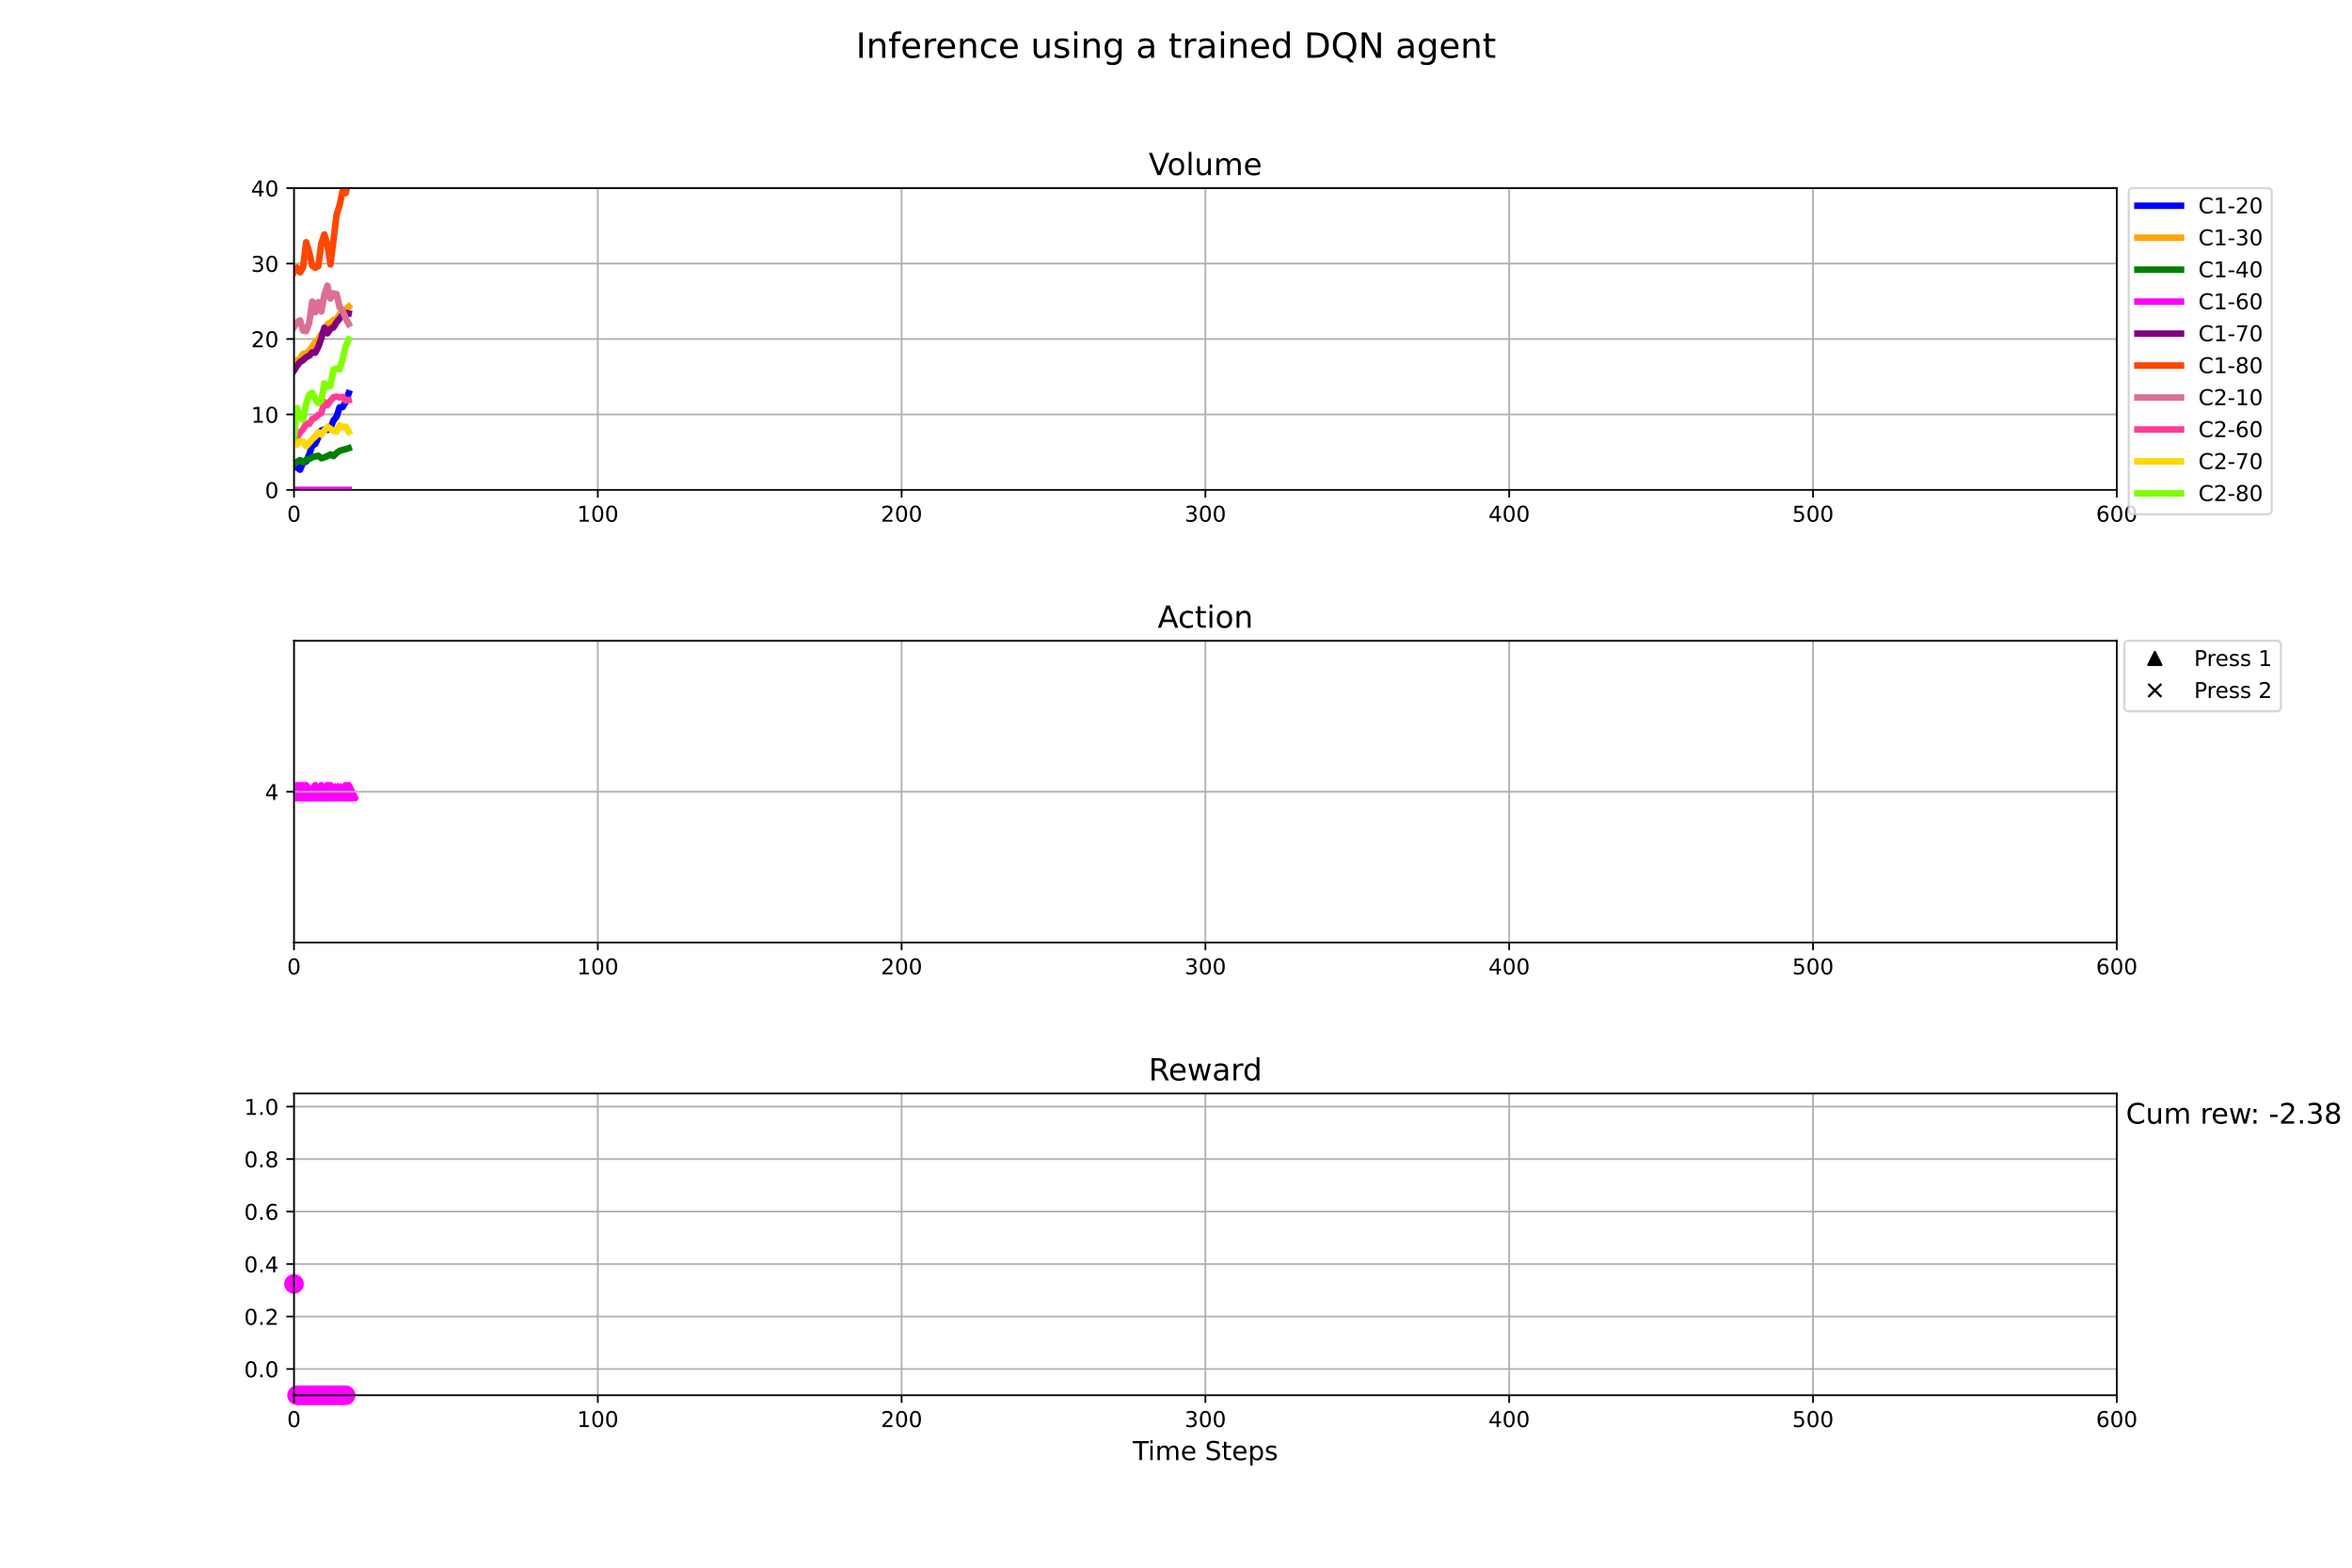 <?xml version="1.0" encoding="utf-8" standalone="no"?>
<!DOCTYPE svg PUBLIC "-//W3C//DTD SVG 1.1//EN"
  "http://www.w3.org/Graphics/SVG/1.1/DTD/svg11.dtd">
<!-- Created with matplotlib (https://matplotlib.org/) -->
<svg height="720pt" version="1.1" viewBox="0 0 1080 720" width="1080pt" xmlns="http://www.w3.org/2000/svg" xmlns:xlink="http://www.w3.org/1999/xlink">
 <defs>
  <style type="text/css">
*{stroke-linecap:butt;stroke-linejoin:round;}
  </style>
 </defs>
 <g id="figure_1">
  <g id="patch_1">
   <path d="M 0 720 
L 1080 720 
L 1080 0 
L 0 0 
z
" style="fill:#ffffff;"/>
  </g>
  <g id="axes_1">
   <g id="patch_2">
    <path d="M 135 225 
L 972 225 
L 972 86.4 
L 135 86.4 
z
" style="fill:#ffffff;"/>
   </g>
   <g id="matplotlib.axis_1">
    <g id="xtick_1">
     <g id="line2d_1">
      <path clip-path="url(#pa8871ee96a)" d="M 135 225 
L 135 86.4 
" style="fill:none;stroke:#b0b0b0;stroke-linecap:square;stroke-width:0.8;"/>
     </g>
     <g id="line2d_2">
      <defs>
       <path d="M 0 0 
L 0 3.5 
" id="md0ef84cf12" style="stroke:#000000;stroke-width:0.8;"/>
      </defs>
      <g>
       <use style="stroke:#000000;stroke-width:0.8;" x="135" xlink:href="#md0ef84cf12" y="225"/>
      </g>
     </g>
     <g id="text_1">
      <!-- 0 -->
      <defs>
       <path d="M 31.781 66.406 
Q 24.172 66.406 20.328 58.906 
Q 16.5 51.422 16.5 36.375 
Q 16.5 21.391 20.328 13.891 
Q 24.172 6.391 31.781 6.391 
Q 39.453 6.391 43.281 13.891 
Q 47.125 21.391 47.125 36.375 
Q 47.125 51.422 43.281 58.906 
Q 39.453 66.406 31.781 66.406 
z
M 31.781 74.219 
Q 44.047 74.219 50.516 64.516 
Q 56.984 54.828 56.984 36.375 
Q 56.984 17.969 50.516 8.266 
Q 44.047 -1.422 31.781 -1.422 
Q 19.531 -1.422 13.062 8.266 
Q 6.594 17.969 6.594 36.375 
Q 6.594 54.828 13.062 64.516 
Q 19.531 74.219 31.781 74.219 
z
" id="DejaVuSans-48"/>
      </defs>
      <g transform="translate(131.819 239.598)scale(0.1 -0.1)">
       <use xlink:href="#DejaVuSans-48"/>
      </g>
     </g>
    </g>
    <g id="xtick_2">
     <g id="line2d_3">
      <path clip-path="url(#pa8871ee96a)" d="M 274.5 225 
L 274.5 86.4 
" style="fill:none;stroke:#b0b0b0;stroke-linecap:square;stroke-width:0.8;"/>
     </g>
     <g id="line2d_4">
      <g>
       <use style="stroke:#000000;stroke-width:0.8;" x="274.5" xlink:href="#md0ef84cf12" y="225"/>
      </g>
     </g>
     <g id="text_2">
      <!-- 100 -->
      <defs>
       <path d="M 12.406 8.297 
L 28.516 8.297 
L 28.516 63.922 
L 10.984 60.406 
L 10.984 69.391 
L 28.422 72.906 
L 38.281 72.906 
L 38.281 8.297 
L 54.391 8.297 
L 54.391 0 
L 12.406 0 
z
" id="DejaVuSans-49"/>
      </defs>
      <g transform="translate(264.956 239.598)scale(0.1 -0.1)">
       <use xlink:href="#DejaVuSans-49"/>
       <use x="63.623" xlink:href="#DejaVuSans-48"/>
       <use x="127.246" xlink:href="#DejaVuSans-48"/>
      </g>
     </g>
    </g>
    <g id="xtick_3">
     <g id="line2d_5">
      <path clip-path="url(#pa8871ee96a)" d="M 414 225 
L 414 86.4 
" style="fill:none;stroke:#b0b0b0;stroke-linecap:square;stroke-width:0.8;"/>
     </g>
     <g id="line2d_6">
      <g>
       <use style="stroke:#000000;stroke-width:0.8;" x="414" xlink:href="#md0ef84cf12" y="225"/>
      </g>
     </g>
     <g id="text_3">
      <!-- 200 -->
      <defs>
       <path d="M 19.188 8.297 
L 53.609 8.297 
L 53.609 0 
L 7.328 0 
L 7.328 8.297 
Q 12.938 14.109 22.625 23.891 
Q 32.328 33.688 34.812 36.531 
Q 39.547 41.844 41.422 45.531 
Q 43.312 49.219 43.312 52.781 
Q 43.312 58.594 39.234 62.25 
Q 35.156 65.922 28.609 65.922 
Q 23.969 65.922 18.812 64.312 
Q 13.672 62.703 7.812 59.422 
L 7.812 69.391 
Q 13.766 71.781 18.938 73 
Q 24.125 74.219 28.422 74.219 
Q 39.75 74.219 46.484 68.547 
Q 53.219 62.891 53.219 53.422 
Q 53.219 48.922 51.531 44.891 
Q 49.859 40.875 45.406 35.406 
Q 44.188 33.984 37.641 27.219 
Q 31.109 20.453 19.188 8.297 
z
" id="DejaVuSans-50"/>
      </defs>
      <g transform="translate(404.456 239.598)scale(0.1 -0.1)">
       <use xlink:href="#DejaVuSans-50"/>
       <use x="63.623" xlink:href="#DejaVuSans-48"/>
       <use x="127.246" xlink:href="#DejaVuSans-48"/>
      </g>
     </g>
    </g>
    <g id="xtick_4">
     <g id="line2d_7">
      <path clip-path="url(#pa8871ee96a)" d="M 553.5 225 
L 553.5 86.4 
" style="fill:none;stroke:#b0b0b0;stroke-linecap:square;stroke-width:0.8;"/>
     </g>
     <g id="line2d_8">
      <g>
       <use style="stroke:#000000;stroke-width:0.8;" x="553.5" xlink:href="#md0ef84cf12" y="225"/>
      </g>
     </g>
     <g id="text_4">
      <!-- 300 -->
      <defs>
       <path d="M 40.578 39.312 
Q 47.656 37.797 51.625 33 
Q 55.609 28.219 55.609 21.188 
Q 55.609 10.406 48.188 4.484 
Q 40.766 -1.422 27.094 -1.422 
Q 22.516 -1.422 17.656 -0.516 
Q 12.797 0.391 7.625 2.203 
L 7.625 11.719 
Q 11.719 9.328 16.594 8.109 
Q 21.484 6.891 26.812 6.891 
Q 36.078 6.891 40.938 10.547 
Q 45.797 14.203 45.797 21.188 
Q 45.797 27.641 41.281 31.266 
Q 36.766 34.906 28.719 34.906 
L 20.219 34.906 
L 20.219 43.016 
L 29.109 43.016 
Q 36.375 43.016 40.234 45.922 
Q 44.094 48.828 44.094 54.297 
Q 44.094 59.906 40.109 62.906 
Q 36.141 65.922 28.719 65.922 
Q 24.656 65.922 20.016 65.031 
Q 15.375 64.156 9.812 62.312 
L 9.812 71.094 
Q 15.438 72.656 20.344 73.438 
Q 25.25 74.219 29.594 74.219 
Q 40.828 74.219 47.359 69.109 
Q 53.906 64.016 53.906 55.328 
Q 53.906 49.266 50.438 45.094 
Q 46.969 40.922 40.578 39.312 
z
" id="DejaVuSans-51"/>
      </defs>
      <g transform="translate(543.956 239.598)scale(0.1 -0.1)">
       <use xlink:href="#DejaVuSans-51"/>
       <use x="63.623" xlink:href="#DejaVuSans-48"/>
       <use x="127.246" xlink:href="#DejaVuSans-48"/>
      </g>
     </g>
    </g>
    <g id="xtick_5">
     <g id="line2d_9">
      <path clip-path="url(#pa8871ee96a)" d="M 693 225 
L 693 86.4 
" style="fill:none;stroke:#b0b0b0;stroke-linecap:square;stroke-width:0.8;"/>
     </g>
     <g id="line2d_10">
      <g>
       <use style="stroke:#000000;stroke-width:0.8;" x="693" xlink:href="#md0ef84cf12" y="225"/>
      </g>
     </g>
     <g id="text_5">
      <!-- 400 -->
      <defs>
       <path d="M 37.797 64.312 
L 12.891 25.391 
L 37.797 25.391 
z
M 35.203 72.906 
L 47.609 72.906 
L 47.609 25.391 
L 58.016 25.391 
L 58.016 17.188 
L 47.609 17.188 
L 47.609 0 
L 37.797 0 
L 37.797 17.188 
L 4.891 17.188 
L 4.891 26.703 
z
" id="DejaVuSans-52"/>
      </defs>
      <g transform="translate(683.456 239.598)scale(0.1 -0.1)">
       <use xlink:href="#DejaVuSans-52"/>
       <use x="63.623" xlink:href="#DejaVuSans-48"/>
       <use x="127.246" xlink:href="#DejaVuSans-48"/>
      </g>
     </g>
    </g>
    <g id="xtick_6">
     <g id="line2d_11">
      <path clip-path="url(#pa8871ee96a)" d="M 832.5 225 
L 832.5 86.4 
" style="fill:none;stroke:#b0b0b0;stroke-linecap:square;stroke-width:0.8;"/>
     </g>
     <g id="line2d_12">
      <g>
       <use style="stroke:#000000;stroke-width:0.8;" x="832.5" xlink:href="#md0ef84cf12" y="225"/>
      </g>
     </g>
     <g id="text_6">
      <!-- 500 -->
      <defs>
       <path d="M 10.797 72.906 
L 49.516 72.906 
L 49.516 64.594 
L 19.828 64.594 
L 19.828 46.734 
Q 21.969 47.469 24.109 47.828 
Q 26.266 48.188 28.422 48.188 
Q 40.625 48.188 47.75 41.5 
Q 54.891 34.812 54.891 23.391 
Q 54.891 11.625 47.562 5.094 
Q 40.234 -1.422 26.906 -1.422 
Q 22.312 -1.422 17.547 -0.641 
Q 12.797 0.141 7.719 1.703 
L 7.719 11.625 
Q 12.109 9.234 16.797 8.062 
Q 21.484 6.891 26.703 6.891 
Q 35.156 6.891 40.078 11.328 
Q 45.016 15.766 45.016 23.391 
Q 45.016 31 40.078 35.438 
Q 35.156 39.891 26.703 39.891 
Q 22.75 39.891 18.812 39.016 
Q 14.891 38.141 10.797 36.281 
z
" id="DejaVuSans-53"/>
      </defs>
      <g transform="translate(822.956 239.598)scale(0.1 -0.1)">
       <use xlink:href="#DejaVuSans-53"/>
       <use x="63.623" xlink:href="#DejaVuSans-48"/>
       <use x="127.246" xlink:href="#DejaVuSans-48"/>
      </g>
     </g>
    </g>
    <g id="xtick_7">
     <g id="line2d_13">
      <path clip-path="url(#pa8871ee96a)" d="M 972 225 
L 972 86.4 
" style="fill:none;stroke:#b0b0b0;stroke-linecap:square;stroke-width:0.8;"/>
     </g>
     <g id="line2d_14">
      <g>
       <use style="stroke:#000000;stroke-width:0.8;" x="972" xlink:href="#md0ef84cf12" y="225"/>
      </g>
     </g>
     <g id="text_7">
      <!-- 600 -->
      <defs>
       <path d="M 33.016 40.375 
Q 26.375 40.375 22.484 35.828 
Q 18.609 31.297 18.609 23.391 
Q 18.609 15.531 22.484 10.953 
Q 26.375 6.391 33.016 6.391 
Q 39.656 6.391 43.531 10.953 
Q 47.406 15.531 47.406 23.391 
Q 47.406 31.297 43.531 35.828 
Q 39.656 40.375 33.016 40.375 
z
M 52.594 71.297 
L 52.594 62.312 
Q 48.875 64.062 45.094 64.984 
Q 41.312 65.922 37.594 65.922 
Q 27.828 65.922 22.672 59.328 
Q 17.531 52.734 16.797 39.406 
Q 19.672 43.656 24.016 45.922 
Q 28.375 48.188 33.594 48.188 
Q 44.578 48.188 50.953 41.516 
Q 57.328 34.859 57.328 23.391 
Q 57.328 12.156 50.688 5.359 
Q 44.047 -1.422 33.016 -1.422 
Q 20.359 -1.422 13.672 8.266 
Q 6.984 17.969 6.984 36.375 
Q 6.984 53.656 15.188 63.938 
Q 23.391 74.219 37.203 74.219 
Q 40.922 74.219 44.703 73.484 
Q 48.484 72.75 52.594 71.297 
z
" id="DejaVuSans-54"/>
      </defs>
      <g transform="translate(962.456 239.598)scale(0.1 -0.1)">
       <use xlink:href="#DejaVuSans-54"/>
       <use x="63.623" xlink:href="#DejaVuSans-48"/>
       <use x="127.246" xlink:href="#DejaVuSans-48"/>
      </g>
     </g>
    </g>
   </g>
   <g id="matplotlib.axis_2">
    <g id="ytick_1">
     <g id="line2d_15">
      <path clip-path="url(#pa8871ee96a)" d="M 135 225 
L 972 225 
" style="fill:none;stroke:#b0b0b0;stroke-linecap:square;stroke-width:0.8;"/>
     </g>
     <g id="line2d_16">
      <defs>
       <path d="M 0 0 
L -3.5 0 
" id="m9874bb8b1a" style="stroke:#000000;stroke-width:0.8;"/>
      </defs>
      <g>
       <use style="stroke:#000000;stroke-width:0.8;" x="135" xlink:href="#m9874bb8b1a" y="225"/>
      </g>
     </g>
     <g id="text_8">
      <!-- 0 -->
      <g transform="translate(121.638 228.799)scale(0.1 -0.1)">
       <use xlink:href="#DejaVuSans-48"/>
      </g>
     </g>
    </g>
    <g id="ytick_2">
     <g id="line2d_17">
      <path clip-path="url(#pa8871ee96a)" d="M 135 190.35 
L 972 190.35 
" style="fill:none;stroke:#b0b0b0;stroke-linecap:square;stroke-width:0.8;"/>
     </g>
     <g id="line2d_18">
      <g>
       <use style="stroke:#000000;stroke-width:0.8;" x="135" xlink:href="#m9874bb8b1a" y="190.35"/>
      </g>
     </g>
     <g id="text_9">
      <!-- 10 -->
      <g transform="translate(115.275 194.149)scale(0.1 -0.1)">
       <use xlink:href="#DejaVuSans-49"/>
       <use x="63.623" xlink:href="#DejaVuSans-48"/>
      </g>
     </g>
    </g>
    <g id="ytick_3">
     <g id="line2d_19">
      <path clip-path="url(#pa8871ee96a)" d="M 135 155.7 
L 972 155.7 
" style="fill:none;stroke:#b0b0b0;stroke-linecap:square;stroke-width:0.8;"/>
     </g>
     <g id="line2d_20">
      <g>
       <use style="stroke:#000000;stroke-width:0.8;" x="135" xlink:href="#m9874bb8b1a" y="155.7"/>
      </g>
     </g>
     <g id="text_10">
      <!-- 20 -->
      <g transform="translate(115.275 159.499)scale(0.1 -0.1)">
       <use xlink:href="#DejaVuSans-50"/>
       <use x="63.623" xlink:href="#DejaVuSans-48"/>
      </g>
     </g>
    </g>
    <g id="ytick_4">
     <g id="line2d_21">
      <path clip-path="url(#pa8871ee96a)" d="M 135 121.05 
L 972 121.05 
" style="fill:none;stroke:#b0b0b0;stroke-linecap:square;stroke-width:0.8;"/>
     </g>
     <g id="line2d_22">
      <g>
       <use style="stroke:#000000;stroke-width:0.8;" x="135" xlink:href="#m9874bb8b1a" y="121.05"/>
      </g>
     </g>
     <g id="text_11">
      <!-- 30 -->
      <g transform="translate(115.275 124.849)scale(0.1 -0.1)">
       <use xlink:href="#DejaVuSans-51"/>
       <use x="63.623" xlink:href="#DejaVuSans-48"/>
      </g>
     </g>
    </g>
    <g id="ytick_5">
     <g id="line2d_23">
      <path clip-path="url(#pa8871ee96a)" d="M 135 86.4 
L 972 86.4 
" style="fill:none;stroke:#b0b0b0;stroke-linecap:square;stroke-width:0.8;"/>
     </g>
     <g id="line2d_24">
      <g>
       <use style="stroke:#000000;stroke-width:0.8;" x="135" xlink:href="#m9874bb8b1a" y="86.4"/>
      </g>
     </g>
     <g id="text_12">
      <!-- 40 -->
      <g transform="translate(115.275 90.199)scale(0.1 -0.1)">
       <use xlink:href="#DejaVuSans-52"/>
       <use x="63.623" xlink:href="#DejaVuSans-48"/>
      </g>
     </g>
    </g>
   </g>
   <g id="line2d_25">
    <path clip-path="url(#pa8871ee96a)" d="M 135 214.318 
L 136.395 214.767 
L 137.79 215.72 
L 139.185 212.358 
L 140.58 211.97 
L 141.975 208.831 
L 143.37 204.612 
L 144.765 203.928 
L 146.16 200.848 
L 147.555 197.692 
L 148.95 197.204 
L 150.345 197.445 
L 151.74 196.57 
L 153.135 193.104 
L 154.53 191.394 
L 155.925 187.086 
L 157.32 186.966 
L 158.715 184.589 
L 160.11 180.641 
" style="fill:none;stroke:#0000ff;stroke-linecap:square;stroke-width:3;"/>
   </g>
   <g id="line2d_26">
    <path clip-path="url(#pa8871ee96a)" d="M 135 167.875 
L 136.395 165.441 
L 137.79 164.745 
L 139.185 162.495 
L 140.58 162.265 
L 141.975 161.18 
L 143.37 159.163 
L 144.765 157.069 
L 146.16 155.728 
L 147.555 153.42 
L 148.95 151.941 
L 150.345 148.963 
L 151.74 148.164 
L 153.135 146.928 
L 154.53 146.618 
L 155.925 144.282 
L 157.32 143.407 
L 158.715 142.182 
L 160.11 140.825 
" style="fill:none;stroke:#ffa500;stroke-linecap:square;stroke-width:3;"/>
   </g>
   <g id="line2d_27">
    <path clip-path="url(#pa8871ee96a)" d="M 135 213.211 
L 136.395 212.065 
L 137.79 211.31 
L 139.185 212.292 
L 140.58 211.217 
L 141.975 210.798 
L 143.37 210.051 
L 144.765 209.651 
L 146.16 209.311 
L 147.555 210.471 
L 148.95 210.073 
L 150.345 209.449 
L 151.74 208.697 
L 153.135 209.479 
L 154.53 208.062 
L 155.925 207.087 
L 157.32 206.645 
L 158.715 206.3 
L 160.11 205.832 
" style="fill:none;stroke:#008000;stroke-linecap:square;stroke-width:3;"/>
   </g>
   <g id="line2d_28">
    <path clip-path="url(#pa8871ee96a)" d="M 135 225 
L 136.395 225 
L 137.79 225 
L 139.185 225 
L 140.58 225 
L 141.975 225 
L 143.37 225 
L 144.765 225 
L 146.16 225 
L 147.555 225 
L 148.95 225 
L 150.345 225 
L 151.74 225 
L 153.135 225 
L 154.53 225 
L 155.925 225 
L 157.32 225 
L 158.715 225 
L 160.11 225 
" style="fill:none;stroke:#ff00ff;stroke-linecap:square;stroke-width:3;"/>
   </g>
   <g id="line2d_29">
    <path clip-path="url(#pa8871ee96a)" d="M 135 170.189 
L 136.395 168 
L 137.79 166.223 
L 139.185 165.416 
L 140.58 164.057 
L 141.975 163.407 
L 143.37 161.84 
L 144.765 161.989 
L 146.16 159.279 
L 147.555 155.342 
L 148.95 150.498 
L 150.345 153.07 
L 151.74 150.979 
L 153.135 150.383 
L 154.53 148.059 
L 155.925 146.353 
L 157.32 144.672 
L 158.715 143.633 
L 160.11 143.938 
" style="fill:none;stroke:#800080;stroke-linecap:square;stroke-width:3;"/>
   </g>
   <g id="line2d_30">
    <path clip-path="url(#pa8871ee96a)" d="M 135 125.009 
L 136.395 122.889 
L 137.79 125.071 
L 139.185 122.737 
L 140.58 111.26 
L 141.975 115.77 
L 143.37 122.044 
L 144.765 122.952 
L 146.16 122.23 
L 147.555 111.826 
L 148.95 107.679 
L 150.345 112.292 
L 151.74 121.464 
L 153.135 110.364 
L 154.53 98.786 
L 155.925 94.302 
L 157.32 87.584 
L 158.715 88.685 
L 160.11 83.67 
" style="fill:none;stroke:#ff4500;stroke-linecap:square;stroke-width:3;"/>
   </g>
   <g id="line2d_31">
    <path clip-path="url(#pa8871ee96a)" d="M 135 150.15 
L 136.395 148.051 
L 137.79 147.138 
L 139.185 151.849 
L 140.58 152.099 
L 141.975 148.287 
L 143.37 138.485 
L 144.765 143.413 
L 146.16 138.769 
L 147.555 143.065 
L 148.95 135.33 
L 150.345 131.221 
L 151.74 137.101 
L 153.135 134.761 
L 154.53 135.074 
L 155.925 141.073 
L 157.32 142.64 
L 158.715 146.179 
L 160.11 148.752 
" style="fill:none;stroke:#db7093;stroke-linecap:square;stroke-width:3;"/>
   </g>
   <g id="line2d_32">
    <path clip-path="url(#pa8871ee96a)" d="M 135 201.606 
L 136.395 200.972 
L 137.79 198.63 
L 139.185 197.122 
L 140.58 194.654 
L 141.975 194.748 
L 143.37 192.518 
L 144.765 191.804 
L 146.16 190.562 
L 147.555 189.645 
L 148.95 184.628 
L 150.345 186.046 
L 151.74 184.034 
L 153.135 182.497 
L 154.53 182.12 
L 155.925 182.533 
L 157.32 182.255 
L 158.715 184.011 
L 160.11 183.751 
" style="fill:none;stroke:#ff3e96;stroke-linecap:square;stroke-width:3;"/>
   </g>
   <g id="line2d_33">
    <path clip-path="url(#pa8871ee96a)" d="M 135 203.517 
L 136.395 204.11 
L 137.79 202.656 
L 139.185 202.79 
L 140.58 204.918 
L 141.975 203.396 
L 143.37 201.688 
L 144.765 200.511 
L 146.16 198.536 
L 147.555 199.665 
L 148.95 197.757 
L 150.345 196.003 
L 151.74 196.985 
L 153.135 197.894 
L 154.53 198.28 
L 155.925 195.309 
L 157.32 196.143 
L 158.715 195.965 
L 160.11 198.28 
" style="fill:none;stroke:#ffd700;stroke-linecap:square;stroke-width:3;"/>
   </g>
   <g id="line2d_34">
    <path clip-path="url(#pa8871ee96a)" d="M 135 200.893 
L 136.395 187.455 
L 137.79 191.857 
L 139.185 192.703 
L 140.58 185.464 
L 141.975 181.243 
L 143.37 180.401 
L 144.765 183.416 
L 146.16 185.198 
L 147.555 183.816 
L 148.95 176.077 
L 150.345 177.584 
L 151.74 177.185 
L 153.135 169.777 
L 154.53 169.26 
L 155.925 169.641 
L 157.32 165.045 
L 158.715 159.002 
L 160.11 155.954 
" style="fill:none;stroke:#7fff00;stroke-linecap:square;stroke-width:3;"/>
   </g>
   <g id="patch_3">
    <path d="M 135 225 
L 135 86.4 
" style="fill:none;stroke:#000000;stroke-linecap:square;stroke-linejoin:miter;stroke-width:0.8;"/>
   </g>
   <g id="patch_4">
    <path d="M 972 225 
L 972 86.4 
" style="fill:none;stroke:#000000;stroke-linecap:square;stroke-linejoin:miter;stroke-width:0.8;"/>
   </g>
   <g id="patch_5">
    <path d="M 135 225 
L 972 225 
" style="fill:none;stroke:#000000;stroke-linecap:square;stroke-linejoin:miter;stroke-width:0.8;"/>
   </g>
   <g id="patch_6">
    <path d="M 135 86.4 
L 972 86.4 
" style="fill:none;stroke:#000000;stroke-linecap:square;stroke-linejoin:miter;stroke-width:0.8;"/>
   </g>
   <g id="text_13">
    <!-- Volume -->
    <defs>
     <path d="M 28.609 0 
L 0.781 72.906 
L 11.078 72.906 
L 34.188 11.531 
L 57.328 72.906 
L 67.578 72.906 
L 39.797 0 
z
" id="DejaVuSans-86"/>
     <path d="M 30.609 48.391 
Q 23.391 48.391 19.188 42.75 
Q 14.984 37.109 14.984 27.297 
Q 14.984 17.484 19.156 11.844 
Q 23.344 6.203 30.609 6.203 
Q 37.797 6.203 41.984 11.859 
Q 46.188 17.531 46.188 27.297 
Q 46.188 37.016 41.984 42.703 
Q 37.797 48.391 30.609 48.391 
z
M 30.609 56 
Q 42.328 56 49.016 48.375 
Q 55.719 40.766 55.719 27.297 
Q 55.719 13.875 49.016 6.219 
Q 42.328 -1.422 30.609 -1.422 
Q 18.844 -1.422 12.172 6.219 
Q 5.516 13.875 5.516 27.297 
Q 5.516 40.766 12.172 48.375 
Q 18.844 56 30.609 56 
z
" id="DejaVuSans-111"/>
     <path d="M 9.422 75.984 
L 18.406 75.984 
L 18.406 0 
L 9.422 0 
z
" id="DejaVuSans-108"/>
     <path d="M 8.5 21.578 
L 8.5 54.688 
L 17.484 54.688 
L 17.484 21.922 
Q 17.484 14.156 20.5 10.266 
Q 23.531 6.391 29.594 6.391 
Q 36.859 6.391 41.078 11.031 
Q 45.312 15.672 45.312 23.688 
L 45.312 54.688 
L 54.297 54.688 
L 54.297 0 
L 45.312 0 
L 45.312 8.406 
Q 42.047 3.422 37.719 1 
Q 33.406 -1.422 27.688 -1.422 
Q 18.266 -1.422 13.375 4.438 
Q 8.5 10.297 8.5 21.578 
z
M 31.109 56 
z
" id="DejaVuSans-117"/>
     <path d="M 52 44.188 
Q 55.375 50.25 60.062 53.125 
Q 64.75 56 71.094 56 
Q 79.641 56 84.281 50.016 
Q 88.922 44.047 88.922 33.016 
L 88.922 0 
L 79.891 0 
L 79.891 32.719 
Q 79.891 40.578 77.094 44.375 
Q 74.312 48.188 68.609 48.188 
Q 61.625 48.188 57.562 43.547 
Q 53.516 38.922 53.516 30.906 
L 53.516 0 
L 44.484 0 
L 44.484 32.719 
Q 44.484 40.625 41.703 44.406 
Q 38.922 48.188 33.109 48.188 
Q 26.219 48.188 22.156 43.531 
Q 18.109 38.875 18.109 30.906 
L 18.109 0 
L 9.078 0 
L 9.078 54.688 
L 18.109 54.688 
L 18.109 46.188 
Q 21.188 51.219 25.484 53.609 
Q 29.781 56 35.688 56 
Q 41.656 56 45.828 52.969 
Q 50 49.953 52 44.188 
z
" id="DejaVuSans-109"/>
     <path d="M 56.203 29.594 
L 56.203 25.203 
L 14.891 25.203 
Q 15.484 15.922 20.484 11.062 
Q 25.484 6.203 34.422 6.203 
Q 39.594 6.203 44.453 7.469 
Q 49.312 8.734 54.109 11.281 
L 54.109 2.781 
Q 49.266 0.734 44.188 -0.344 
Q 39.109 -1.422 33.891 -1.422 
Q 20.797 -1.422 13.156 6.188 
Q 5.516 13.812 5.516 26.812 
Q 5.516 40.234 12.766 48.109 
Q 20.016 56 32.328 56 
Q 43.359 56 49.781 48.891 
Q 56.203 41.797 56.203 29.594 
z
M 47.219 32.234 
Q 47.125 39.594 43.094 43.984 
Q 39.062 48.391 32.422 48.391 
Q 24.906 48.391 20.391 44.141 
Q 15.875 39.891 15.188 32.172 
z
" id="DejaVuSans-101"/>
    </defs>
    <g transform="translate(527.464 80.4)scale(0.14 -0.14)">
     <use xlink:href="#DejaVuSans-86"/>
     <use x="60.658" xlink:href="#DejaVuSans-111"/>
     <use x="121.84" xlink:href="#DejaVuSans-108"/>
     <use x="149.623" xlink:href="#DejaVuSans-117"/>
     <use x="213.002" xlink:href="#DejaVuSans-109"/>
     <use x="310.414" xlink:href="#DejaVuSans-101"/>
    </g>
   </g>
   <g id="legend_1">
    <g id="patch_7">
     <path d="M 979.467 236.181 
L 1041.145 236.181 
Q 1043.145 236.181 1043.145 234.181 
L 1043.145 88.4 
Q 1043.145 86.4 1041.145 86.4 
L 979.467 86.4 
Q 977.467 86.4 977.467 88.4 
L 977.467 234.181 
Q 977.467 236.181 979.467 236.181 
z
" style="fill:#ffffff;opacity:0.8;stroke:#cccccc;stroke-linejoin:miter;"/>
    </g>
    <g id="line2d_35">
     <path d="M 981.467 94.498 
L 1001.467 94.498 
" style="fill:none;stroke:#0000ff;stroke-linecap:square;stroke-width:3;"/>
    </g>
    <g id="line2d_36"/>
    <g id="text_14">
     <!-- C1-20 -->
     <defs>
      <path d="M 64.406 67.281 
L 64.406 56.891 
Q 59.422 61.531 53.781 63.812 
Q 48.141 66.109 41.797 66.109 
Q 29.297 66.109 22.656 58.469 
Q 16.016 50.828 16.016 36.375 
Q 16.016 21.969 22.656 14.328 
Q 29.297 6.688 41.797 6.688 
Q 48.141 6.688 53.781 8.984 
Q 59.422 11.281 64.406 15.922 
L 64.406 5.609 
Q 59.234 2.094 53.438 0.328 
Q 47.656 -1.422 41.219 -1.422 
Q 24.656 -1.422 15.125 8.703 
Q 5.609 18.844 5.609 36.375 
Q 5.609 53.953 15.125 64.078 
Q 24.656 74.219 41.219 74.219 
Q 47.75 74.219 53.531 72.484 
Q 59.328 70.75 64.406 67.281 
z
" id="DejaVuSans-67"/>
      <path d="M 4.891 31.391 
L 31.203 31.391 
L 31.203 23.391 
L 4.891 23.391 
z
" id="DejaVuSans-45"/>
     </defs>
     <g transform="translate(1009.467 97.998)scale(0.1 -0.1)">
      <use xlink:href="#DejaVuSans-67"/>
      <use x="69.824" xlink:href="#DejaVuSans-49"/>
      <use x="133.447" xlink:href="#DejaVuSans-45"/>
      <use x="169.531" xlink:href="#DejaVuSans-50"/>
      <use x="233.154" xlink:href="#DejaVuSans-48"/>
     </g>
    </g>
    <g id="line2d_37">
     <path d="M 981.467 109.177 
L 1001.467 109.177 
" style="fill:none;stroke:#ffa500;stroke-linecap:square;stroke-width:3;"/>
    </g>
    <g id="line2d_38"/>
    <g id="text_15">
     <!-- C1-30 -->
     <g transform="translate(1009.467 112.677)scale(0.1 -0.1)">
      <use xlink:href="#DejaVuSans-67"/>
      <use x="69.824" xlink:href="#DejaVuSans-49"/>
      <use x="133.447" xlink:href="#DejaVuSans-45"/>
      <use x="169.531" xlink:href="#DejaVuSans-51"/>
      <use x="233.154" xlink:href="#DejaVuSans-48"/>
     </g>
    </g>
    <g id="line2d_39">
     <path d="M 981.467 123.855 
L 1001.467 123.855 
" style="fill:none;stroke:#008000;stroke-linecap:square;stroke-width:3;"/>
    </g>
    <g id="line2d_40"/>
    <g id="text_16">
     <!-- C1-40 -->
     <g transform="translate(1009.467 127.355)scale(0.1 -0.1)">
      <use xlink:href="#DejaVuSans-67"/>
      <use x="69.824" xlink:href="#DejaVuSans-49"/>
      <use x="133.447" xlink:href="#DejaVuSans-45"/>
      <use x="169.531" xlink:href="#DejaVuSans-52"/>
      <use x="233.154" xlink:href="#DejaVuSans-48"/>
     </g>
    </g>
    <g id="line2d_41">
     <path d="M 981.467 138.533 
L 1001.467 138.533 
" style="fill:none;stroke:#ff00ff;stroke-linecap:square;stroke-width:3;"/>
    </g>
    <g id="line2d_42"/>
    <g id="text_17">
     <!-- C1-60 -->
     <g transform="translate(1009.467 142.033)scale(0.1 -0.1)">
      <use xlink:href="#DejaVuSans-67"/>
      <use x="69.824" xlink:href="#DejaVuSans-49"/>
      <use x="133.447" xlink:href="#DejaVuSans-45"/>
      <use x="169.531" xlink:href="#DejaVuSans-54"/>
      <use x="233.154" xlink:href="#DejaVuSans-48"/>
     </g>
    </g>
    <g id="line2d_43">
     <path d="M 981.467 153.211 
L 1001.467 153.211 
" style="fill:none;stroke:#800080;stroke-linecap:square;stroke-width:3;"/>
    </g>
    <g id="line2d_44"/>
    <g id="text_18">
     <!-- C1-70 -->
     <defs>
      <path d="M 8.203 72.906 
L 55.078 72.906 
L 55.078 68.703 
L 28.609 0 
L 18.312 0 
L 43.219 64.594 
L 8.203 64.594 
z
" id="DejaVuSans-55"/>
     </defs>
     <g transform="translate(1009.467 156.711)scale(0.1 -0.1)">
      <use xlink:href="#DejaVuSans-67"/>
      <use x="69.824" xlink:href="#DejaVuSans-49"/>
      <use x="133.447" xlink:href="#DejaVuSans-45"/>
      <use x="169.531" xlink:href="#DejaVuSans-55"/>
      <use x="233.154" xlink:href="#DejaVuSans-48"/>
     </g>
    </g>
    <g id="line2d_45">
     <path d="M 981.467 167.889 
L 1001.467 167.889 
" style="fill:none;stroke:#ff4500;stroke-linecap:square;stroke-width:3;"/>
    </g>
    <g id="line2d_46"/>
    <g id="text_19">
     <!-- C1-80 -->
     <defs>
      <path d="M 31.781 34.625 
Q 24.75 34.625 20.719 30.859 
Q 16.703 27.094 16.703 20.516 
Q 16.703 13.922 20.719 10.156 
Q 24.75 6.391 31.781 6.391 
Q 38.812 6.391 42.859 10.172 
Q 46.922 13.969 46.922 20.516 
Q 46.922 27.094 42.891 30.859 
Q 38.875 34.625 31.781 34.625 
z
M 21.922 38.812 
Q 15.578 40.375 12.031 44.719 
Q 8.5 49.078 8.5 55.328 
Q 8.5 64.062 14.719 69.141 
Q 20.953 74.219 31.781 74.219 
Q 42.672 74.219 48.875 69.141 
Q 55.078 64.062 55.078 55.328 
Q 55.078 49.078 51.531 44.719 
Q 48 40.375 41.703 38.812 
Q 48.828 37.156 52.797 32.312 
Q 56.781 27.484 56.781 20.516 
Q 56.781 9.906 50.312 4.234 
Q 43.844 -1.422 31.781 -1.422 
Q 19.734 -1.422 13.25 4.234 
Q 6.781 9.906 6.781 20.516 
Q 6.781 27.484 10.781 32.312 
Q 14.797 37.156 21.922 38.812 
z
M 18.312 54.391 
Q 18.312 48.734 21.844 45.562 
Q 25.391 42.391 31.781 42.391 
Q 38.141 42.391 41.719 45.562 
Q 45.312 48.734 45.312 54.391 
Q 45.312 60.062 41.719 63.234 
Q 38.141 66.406 31.781 66.406 
Q 25.391 66.406 21.844 63.234 
Q 18.312 60.062 18.312 54.391 
z
" id="DejaVuSans-56"/>
     </defs>
     <g transform="translate(1009.467 171.389)scale(0.1 -0.1)">
      <use xlink:href="#DejaVuSans-67"/>
      <use x="69.824" xlink:href="#DejaVuSans-49"/>
      <use x="133.447" xlink:href="#DejaVuSans-45"/>
      <use x="169.531" xlink:href="#DejaVuSans-56"/>
      <use x="233.154" xlink:href="#DejaVuSans-48"/>
     </g>
    </g>
    <g id="line2d_47">
     <path d="M 981.467 182.567 
L 1001.467 182.567 
" style="fill:none;stroke:#db7093;stroke-linecap:square;stroke-width:3;"/>
    </g>
    <g id="line2d_48"/>
    <g id="text_20">
     <!-- C2-10 -->
     <g transform="translate(1009.467 186.067)scale(0.1 -0.1)">
      <use xlink:href="#DejaVuSans-67"/>
      <use x="69.824" xlink:href="#DejaVuSans-50"/>
      <use x="133.447" xlink:href="#DejaVuSans-45"/>
      <use x="169.531" xlink:href="#DejaVuSans-49"/>
      <use x="233.154" xlink:href="#DejaVuSans-48"/>
     </g>
    </g>
    <g id="line2d_49">
     <path d="M 981.467 197.245 
L 1001.467 197.245 
" style="fill:none;stroke:#ff3e96;stroke-linecap:square;stroke-width:3;"/>
    </g>
    <g id="line2d_50"/>
    <g id="text_21">
     <!-- C2-60 -->
     <g transform="translate(1009.467 200.745)scale(0.1 -0.1)">
      <use xlink:href="#DejaVuSans-67"/>
      <use x="69.824" xlink:href="#DejaVuSans-50"/>
      <use x="133.447" xlink:href="#DejaVuSans-45"/>
      <use x="169.531" xlink:href="#DejaVuSans-54"/>
      <use x="233.154" xlink:href="#DejaVuSans-48"/>
     </g>
    </g>
    <g id="line2d_51">
     <path d="M 981.467 211.923 
L 1001.467 211.923 
" style="fill:none;stroke:#ffd700;stroke-linecap:square;stroke-width:3;"/>
    </g>
    <g id="line2d_52"/>
    <g id="text_22">
     <!-- C2-70 -->
     <g transform="translate(1009.467 215.423)scale(0.1 -0.1)">
      <use xlink:href="#DejaVuSans-67"/>
      <use x="69.824" xlink:href="#DejaVuSans-50"/>
      <use x="133.447" xlink:href="#DejaVuSans-45"/>
      <use x="169.531" xlink:href="#DejaVuSans-55"/>
      <use x="233.154" xlink:href="#DejaVuSans-48"/>
     </g>
    </g>
    <g id="line2d_53">
     <path d="M 981.467 226.602 
L 1001.467 226.602 
" style="fill:none;stroke:#7fff00;stroke-linecap:square;stroke-width:3;"/>
    </g>
    <g id="line2d_54"/>
    <g id="text_23">
     <!-- C2-80 -->
     <g transform="translate(1009.467 230.102)scale(0.1 -0.1)">
      <use xlink:href="#DejaVuSans-67"/>
      <use x="69.824" xlink:href="#DejaVuSans-50"/>
      <use x="133.447" xlink:href="#DejaVuSans-45"/>
      <use x="169.531" xlink:href="#DejaVuSans-56"/>
      <use x="233.154" xlink:href="#DejaVuSans-48"/>
     </g>
    </g>
   </g>
  </g>
  <g id="axes_2">
   <g id="patch_8">
    <path d="M 135 432.9 
L 972 432.9 
L 972 294.3 
L 135 294.3 
z
" style="fill:#ffffff;"/>
   </g>
   <g id="PathCollection_1">
    <defs>
     <path d="M -3 3 
L 3 -3 
M -3 -3 
L 3 3 
" id="m37c9fe2829" style="stroke:#ff00ff;stroke-width:3;"/>
    </defs>
    <g clip-path="url(#p294667fda4)">
     <use style="fill:#ff00ff;stroke:#ff00ff;stroke-width:3;" x="135" xlink:href="#m37c9fe2829" y="363.6"/>
    </g>
   </g>
   <g id="PathCollection_2">
    <defs>
     <path d="M 0 -3 
L -3 3 
L 3 3 
z
" id="m7c20d2fc43" style="stroke:#ff00ff;stroke-width:3;"/>
    </defs>
    <g clip-path="url(#p294667fda4)">
     <use style="fill:#ff00ff;stroke:#ff00ff;stroke-width:3;" x="136.395" xlink:href="#m7c20d2fc43" y="363.6"/>
    </g>
   </g>
   <g id="PathCollection_3">
    <g clip-path="url(#p294667fda4)">
     <use style="fill:#ff00ff;stroke:#ff00ff;stroke-width:3;" x="137.79" xlink:href="#m7c20d2fc43" y="363.6"/>
    </g>
   </g>
   <g id="PathCollection_4">
    <g clip-path="url(#p294667fda4)">
     <use style="fill:#ff00ff;stroke:#ff00ff;stroke-width:3;" x="139.185" xlink:href="#m7c20d2fc43" y="363.6"/>
    </g>
   </g>
   <g id="PathCollection_5">
    <g clip-path="url(#p294667fda4)">
     <use style="fill:#ff00ff;stroke:#ff00ff;stroke-width:3;" x="140.58" xlink:href="#m7c20d2fc43" y="363.6"/>
    </g>
   </g>
   <g id="PathCollection_6">
    <g clip-path="url(#p294667fda4)">
     <use style="fill:#ff00ff;stroke:#ff00ff;stroke-width:3;" x="141.975" xlink:href="#m37c9fe2829" y="363.6"/>
    </g>
   </g>
   <g id="PathCollection_7">
    <g clip-path="url(#p294667fda4)">
     <use style="fill:#ff00ff;stroke:#ff00ff;stroke-width:3;" x="143.37" xlink:href="#m37c9fe2829" y="363.6"/>
    </g>
   </g>
   <g id="PathCollection_8">
    <g clip-path="url(#p294667fda4)">
     <use style="fill:#ff00ff;stroke:#ff00ff;stroke-width:3;" x="144.765" xlink:href="#m7c20d2fc43" y="363.6"/>
    </g>
   </g>
   <g id="PathCollection_9">
    <g clip-path="url(#p294667fda4)">
     <use style="fill:#ff00ff;stroke:#ff00ff;stroke-width:3;" x="146.16" xlink:href="#m37c9fe2829" y="363.6"/>
    </g>
   </g>
   <g id="PathCollection_10">
    <g clip-path="url(#p294667fda4)">
     <use style="fill:#ff00ff;stroke:#ff00ff;stroke-width:3;" x="147.555" xlink:href="#m7c20d2fc43" y="363.6"/>
    </g>
   </g>
   <g id="PathCollection_11">
    <g clip-path="url(#p294667fda4)">
     <use style="fill:#ff00ff;stroke:#ff00ff;stroke-width:3;" x="148.95" xlink:href="#m37c9fe2829" y="363.6"/>
    </g>
   </g>
   <g id="PathCollection_12">
    <g clip-path="url(#p294667fda4)">
     <use style="fill:#ff00ff;stroke:#ff00ff;stroke-width:3;" x="150.345" xlink:href="#m7c20d2fc43" y="363.6"/>
    </g>
   </g>
   <g id="PathCollection_13">
    <g clip-path="url(#p294667fda4)">
     <use style="fill:#ff00ff;stroke:#ff00ff;stroke-width:3;" x="151.74" xlink:href="#m7c20d2fc43" y="363.6"/>
    </g>
   </g>
   <g id="PathCollection_14">
    <g clip-path="url(#p294667fda4)">
     <use style="fill:#ff00ff;stroke:#ff00ff;stroke-width:3;" x="153.135" xlink:href="#m37c9fe2829" y="363.6"/>
    </g>
   </g>
   <g id="PathCollection_15">
    <g clip-path="url(#p294667fda4)">
     <use style="fill:#ff00ff;stroke:#ff00ff;stroke-width:3;" x="154.53" xlink:href="#m37c9fe2829" y="363.6"/>
    </g>
   </g>
   <g id="PathCollection_16">
    <g clip-path="url(#p294667fda4)">
     <use style="fill:#ff00ff;stroke:#ff00ff;stroke-width:3;" x="155.925" xlink:href="#m37c9fe2829" y="363.6"/>
    </g>
   </g>
   <g id="PathCollection_17">
    <g clip-path="url(#p294667fda4)">
     <use style="fill:#ff00ff;stroke:#ff00ff;stroke-width:3;" x="157.32" xlink:href="#m37c9fe2829" y="363.6"/>
    </g>
   </g>
   <g id="PathCollection_18">
    <g clip-path="url(#p294667fda4)">
     <use style="fill:#ff00ff;stroke:#ff00ff;stroke-width:3;" x="158.715" xlink:href="#m7c20d2fc43" y="363.6"/>
    </g>
   </g>
   <g id="PathCollection_19">
    <g clip-path="url(#p294667fda4)">
     <use style="fill:#ff00ff;stroke:#ff00ff;stroke-width:3;" x="160.11" xlink:href="#m7c20d2fc43" y="363.6"/>
    </g>
   </g>
   <g id="matplotlib.axis_3">
    <g id="xtick_8">
     <g id="line2d_55">
      <path clip-path="url(#p294667fda4)" d="M 135 432.9 
L 135 294.3 
" style="fill:none;stroke:#b0b0b0;stroke-linecap:square;stroke-width:0.8;"/>
     </g>
     <g id="line2d_56">
      <g>
       <use style="stroke:#000000;stroke-width:0.8;" x="135" xlink:href="#md0ef84cf12" y="432.9"/>
      </g>
     </g>
     <g id="text_24">
      <!-- 0 -->
      <g transform="translate(131.819 447.498)scale(0.1 -0.1)">
       <use xlink:href="#DejaVuSans-48"/>
      </g>
     </g>
    </g>
    <g id="xtick_9">
     <g id="line2d_57">
      <path clip-path="url(#p294667fda4)" d="M 274.5 432.9 
L 274.5 294.3 
" style="fill:none;stroke:#b0b0b0;stroke-linecap:square;stroke-width:0.8;"/>
     </g>
     <g id="line2d_58">
      <g>
       <use style="stroke:#000000;stroke-width:0.8;" x="274.5" xlink:href="#md0ef84cf12" y="432.9"/>
      </g>
     </g>
     <g id="text_25">
      <!-- 100 -->
      <g transform="translate(264.956 447.498)scale(0.1 -0.1)">
       <use xlink:href="#DejaVuSans-49"/>
       <use x="63.623" xlink:href="#DejaVuSans-48"/>
       <use x="127.246" xlink:href="#DejaVuSans-48"/>
      </g>
     </g>
    </g>
    <g id="xtick_10">
     <g id="line2d_59">
      <path clip-path="url(#p294667fda4)" d="M 414 432.9 
L 414 294.3 
" style="fill:none;stroke:#b0b0b0;stroke-linecap:square;stroke-width:0.8;"/>
     </g>
     <g id="line2d_60">
      <g>
       <use style="stroke:#000000;stroke-width:0.8;" x="414" xlink:href="#md0ef84cf12" y="432.9"/>
      </g>
     </g>
     <g id="text_26">
      <!-- 200 -->
      <g transform="translate(404.456 447.498)scale(0.1 -0.1)">
       <use xlink:href="#DejaVuSans-50"/>
       <use x="63.623" xlink:href="#DejaVuSans-48"/>
       <use x="127.246" xlink:href="#DejaVuSans-48"/>
      </g>
     </g>
    </g>
    <g id="xtick_11">
     <g id="line2d_61">
      <path clip-path="url(#p294667fda4)" d="M 553.5 432.9 
L 553.5 294.3 
" style="fill:none;stroke:#b0b0b0;stroke-linecap:square;stroke-width:0.8;"/>
     </g>
     <g id="line2d_62">
      <g>
       <use style="stroke:#000000;stroke-width:0.8;" x="553.5" xlink:href="#md0ef84cf12" y="432.9"/>
      </g>
     </g>
     <g id="text_27">
      <!-- 300 -->
      <g transform="translate(543.956 447.498)scale(0.1 -0.1)">
       <use xlink:href="#DejaVuSans-51"/>
       <use x="63.623" xlink:href="#DejaVuSans-48"/>
       <use x="127.246" xlink:href="#DejaVuSans-48"/>
      </g>
     </g>
    </g>
    <g id="xtick_12">
     <g id="line2d_63">
      <path clip-path="url(#p294667fda4)" d="M 693 432.9 
L 693 294.3 
" style="fill:none;stroke:#b0b0b0;stroke-linecap:square;stroke-width:0.8;"/>
     </g>
     <g id="line2d_64">
      <g>
       <use style="stroke:#000000;stroke-width:0.8;" x="693" xlink:href="#md0ef84cf12" y="432.9"/>
      </g>
     </g>
     <g id="text_28">
      <!-- 400 -->
      <g transform="translate(683.456 447.498)scale(0.1 -0.1)">
       <use xlink:href="#DejaVuSans-52"/>
       <use x="63.623" xlink:href="#DejaVuSans-48"/>
       <use x="127.246" xlink:href="#DejaVuSans-48"/>
      </g>
     </g>
    </g>
    <g id="xtick_13">
     <g id="line2d_65">
      <path clip-path="url(#p294667fda4)" d="M 832.5 432.9 
L 832.5 294.3 
" style="fill:none;stroke:#b0b0b0;stroke-linecap:square;stroke-width:0.8;"/>
     </g>
     <g id="line2d_66">
      <g>
       <use style="stroke:#000000;stroke-width:0.8;" x="832.5" xlink:href="#md0ef84cf12" y="432.9"/>
      </g>
     </g>
     <g id="text_29">
      <!-- 500 -->
      <g transform="translate(822.956 447.498)scale(0.1 -0.1)">
       <use xlink:href="#DejaVuSans-53"/>
       <use x="63.623" xlink:href="#DejaVuSans-48"/>
       <use x="127.246" xlink:href="#DejaVuSans-48"/>
      </g>
     </g>
    </g>
    <g id="xtick_14">
     <g id="line2d_67">
      <path clip-path="url(#p294667fda4)" d="M 972 432.9 
L 972 294.3 
" style="fill:none;stroke:#b0b0b0;stroke-linecap:square;stroke-width:0.8;"/>
     </g>
     <g id="line2d_68">
      <g>
       <use style="stroke:#000000;stroke-width:0.8;" x="972" xlink:href="#md0ef84cf12" y="432.9"/>
      </g>
     </g>
     <g id="text_30">
      <!-- 600 -->
      <g transform="translate(962.456 447.498)scale(0.1 -0.1)">
       <use xlink:href="#DejaVuSans-54"/>
       <use x="63.623" xlink:href="#DejaVuSans-48"/>
       <use x="127.246" xlink:href="#DejaVuSans-48"/>
      </g>
     </g>
    </g>
   </g>
   <g id="matplotlib.axis_4">
    <g id="ytick_6">
     <g id="line2d_69">
      <path clip-path="url(#p294667fda4)" d="M 135 363.6 
L 972 363.6 
" style="fill:none;stroke:#b0b0b0;stroke-linecap:square;stroke-width:0.8;"/>
     </g>
     <g id="line2d_70">
      <g>
       <use style="stroke:#000000;stroke-width:0.8;" x="135" xlink:href="#m9874bb8b1a" y="363.6"/>
      </g>
     </g>
     <g id="text_31">
      <!-- 4 -->
      <g transform="translate(121.638 367.399)scale(0.1 -0.1)">
       <use xlink:href="#DejaVuSans-52"/>
      </g>
     </g>
    </g>
   </g>
   <g id="patch_9">
    <path d="M 135 432.9 
L 135 294.3 
" style="fill:none;stroke:#000000;stroke-linecap:square;stroke-linejoin:miter;stroke-width:0.8;"/>
   </g>
   <g id="patch_10">
    <path d="M 972 432.9 
L 972 294.3 
" style="fill:none;stroke:#000000;stroke-linecap:square;stroke-linejoin:miter;stroke-width:0.8;"/>
   </g>
   <g id="patch_11">
    <path d="M 135 432.9 
L 972 432.9 
" style="fill:none;stroke:#000000;stroke-linecap:square;stroke-linejoin:miter;stroke-width:0.8;"/>
   </g>
   <g id="patch_12">
    <path d="M 135 294.3 
L 972 294.3 
" style="fill:none;stroke:#000000;stroke-linecap:square;stroke-linejoin:miter;stroke-width:0.8;"/>
   </g>
   <g id="text_32">
    <!-- Action -->
    <defs>
     <path d="M 34.188 63.188 
L 20.797 26.906 
L 47.609 26.906 
z
M 28.609 72.906 
L 39.797 72.906 
L 67.578 0 
L 57.328 0 
L 50.688 18.703 
L 17.828 18.703 
L 11.188 0 
L 0.781 0 
z
" id="DejaVuSans-65"/>
     <path d="M 48.781 52.594 
L 48.781 44.188 
Q 44.969 46.297 41.141 47.344 
Q 37.312 48.391 33.406 48.391 
Q 24.656 48.391 19.812 42.844 
Q 14.984 37.312 14.984 27.297 
Q 14.984 17.281 19.812 11.734 
Q 24.656 6.203 33.406 6.203 
Q 37.312 6.203 41.141 7.25 
Q 44.969 8.297 48.781 10.406 
L 48.781 2.094 
Q 45.016 0.344 40.984 -0.531 
Q 36.969 -1.422 32.422 -1.422 
Q 20.062 -1.422 12.781 6.344 
Q 5.516 14.109 5.516 27.297 
Q 5.516 40.672 12.859 48.328 
Q 20.219 56 33.016 56 
Q 37.156 56 41.109 55.141 
Q 45.062 54.297 48.781 52.594 
z
" id="DejaVuSans-99"/>
     <path d="M 18.312 70.219 
L 18.312 54.688 
L 36.812 54.688 
L 36.812 47.703 
L 18.312 47.703 
L 18.312 18.016 
Q 18.312 11.328 20.141 9.422 
Q 21.969 7.516 27.594 7.516 
L 36.812 7.516 
L 36.812 0 
L 27.594 0 
Q 17.188 0 13.234 3.875 
Q 9.281 7.766 9.281 18.016 
L 9.281 47.703 
L 2.688 47.703 
L 2.688 54.688 
L 9.281 54.688 
L 9.281 70.219 
z
" id="DejaVuSans-116"/>
     <path d="M 9.422 54.688 
L 18.406 54.688 
L 18.406 0 
L 9.422 0 
z
M 9.422 75.984 
L 18.406 75.984 
L 18.406 64.594 
L 9.422 64.594 
z
" id="DejaVuSans-105"/>
     <path d="M 54.891 33.016 
L 54.891 0 
L 45.906 0 
L 45.906 32.719 
Q 45.906 40.484 42.875 44.328 
Q 39.844 48.188 33.797 48.188 
Q 26.516 48.188 22.312 43.547 
Q 18.109 38.922 18.109 30.906 
L 18.109 0 
L 9.078 0 
L 9.078 54.688 
L 18.109 54.688 
L 18.109 46.188 
Q 21.344 51.125 25.703 53.562 
Q 30.078 56 35.797 56 
Q 45.219 56 50.047 50.172 
Q 54.891 44.344 54.891 33.016 
z
" id="DejaVuSans-110"/>
    </defs>
    <g transform="translate(531.577 288.3)scale(0.14 -0.14)">
     <use xlink:href="#DejaVuSans-65"/>
     <use x="66.658" xlink:href="#DejaVuSans-99"/>
     <use x="121.639" xlink:href="#DejaVuSans-116"/>
     <use x="160.848" xlink:href="#DejaVuSans-105"/>
     <use x="188.631" xlink:href="#DejaVuSans-111"/>
     <use x="249.812" xlink:href="#DejaVuSans-110"/>
    </g>
   </g>
   <g id="legend_2">
    <g id="patch_13">
     <path d="M 977.477 326.656 
L 1045.33 326.656 
Q 1047.33 326.656 1047.33 324.656 
L 1047.33 296.3 
Q 1047.33 294.3 1045.33 294.3 
L 977.477 294.3 
Q 975.477 294.3 975.477 296.3 
L 975.477 324.656 
Q 975.477 326.656 977.477 326.656 
z
" style="fill:#ffffff;opacity:0.8;stroke:#cccccc;stroke-linejoin:miter;"/>
    </g>
    <g id="line2d_71"/>
    <g id="line2d_72">
     <defs>
      <path d="M 0 -3 
L -3 3 
L 3 3 
z
" id="mde3b01491f" style="stroke:#000000;stroke-linejoin:miter;"/>
     </defs>
     <g>
      <use style="stroke:#000000;stroke-linejoin:miter;" x="989.477" xlink:href="#mde3b01491f" y="302.398"/>
     </g>
    </g>
    <g id="text_33">
     <!-- Press 1 -->
     <defs>
      <path d="M 19.672 64.797 
L 19.672 37.406 
L 32.078 37.406 
Q 38.969 37.406 42.719 40.969 
Q 46.484 44.531 46.484 51.125 
Q 46.484 57.672 42.719 61.234 
Q 38.969 64.797 32.078 64.797 
z
M 9.812 72.906 
L 32.078 72.906 
Q 44.344 72.906 50.609 67.359 
Q 56.891 61.812 56.891 51.125 
Q 56.891 40.328 50.609 34.812 
Q 44.344 29.297 32.078 29.297 
L 19.672 29.297 
L 19.672 0 
L 9.812 0 
z
" id="DejaVuSans-80"/>
      <path d="M 41.109 46.297 
Q 39.594 47.172 37.812 47.578 
Q 36.031 48 33.891 48 
Q 26.266 48 22.188 43.047 
Q 18.109 38.094 18.109 28.812 
L 18.109 0 
L 9.078 0 
L 9.078 54.688 
L 18.109 54.688 
L 18.109 46.188 
Q 20.953 51.172 25.484 53.578 
Q 30.031 56 36.531 56 
Q 37.453 56 38.578 55.875 
Q 39.703 55.766 41.062 55.516 
z
" id="DejaVuSans-114"/>
      <path d="M 44.281 53.078 
L 44.281 44.578 
Q 40.484 46.531 36.375 47.5 
Q 32.281 48.484 27.875 48.484 
Q 21.188 48.484 17.844 46.438 
Q 14.5 44.391 14.5 40.281 
Q 14.5 37.156 16.891 35.375 
Q 19.281 33.594 26.516 31.984 
L 29.594 31.297 
Q 39.156 29.25 43.188 25.516 
Q 47.219 21.781 47.219 15.094 
Q 47.219 7.469 41.188 3.016 
Q 35.156 -1.422 24.609 -1.422 
Q 20.219 -1.422 15.453 -0.562 
Q 10.688 0.297 5.422 2 
L 5.422 11.281 
Q 10.406 8.688 15.234 7.391 
Q 20.062 6.109 24.812 6.109 
Q 31.156 6.109 34.562 8.281 
Q 37.984 10.453 37.984 14.406 
Q 37.984 18.062 35.516 20.016 
Q 33.062 21.969 24.703 23.781 
L 21.578 24.516 
Q 13.234 26.266 9.516 29.906 
Q 5.812 33.547 5.812 39.891 
Q 5.812 47.609 11.281 51.797 
Q 16.75 56 26.812 56 
Q 31.781 56 36.172 55.266 
Q 40.578 54.547 44.281 53.078 
z
" id="DejaVuSans-115"/>
      <path id="DejaVuSans-32"/>
     </defs>
     <g transform="translate(1007.477 305.898)scale(0.1 -0.1)">
      <use xlink:href="#DejaVuSans-80"/>
      <use x="58.553" xlink:href="#DejaVuSans-114"/>
      <use x="97.416" xlink:href="#DejaVuSans-101"/>
      <use x="158.939" xlink:href="#DejaVuSans-115"/>
      <use x="211.039" xlink:href="#DejaVuSans-115"/>
      <use x="263.139" xlink:href="#DejaVuSans-32"/>
      <use x="294.926" xlink:href="#DejaVuSans-49"/>
     </g>
    </g>
    <g id="line2d_73"/>
    <g id="line2d_74">
     <defs>
      <path d="M -3 3 
L 3 -3 
M -3 -3 
L 3 3 
" id="mccd103ee3c" style="stroke:#000000;"/>
     </defs>
     <g>
      <use style="stroke:#000000;" x="989.477" xlink:href="#mccd103ee3c" y="317.077"/>
     </g>
    </g>
    <g id="text_34">
     <!-- Press 2 -->
     <g transform="translate(1007.477 320.577)scale(0.1 -0.1)">
      <use xlink:href="#DejaVuSans-80"/>
      <use x="58.553" xlink:href="#DejaVuSans-114"/>
      <use x="97.416" xlink:href="#DejaVuSans-101"/>
      <use x="158.939" xlink:href="#DejaVuSans-115"/>
      <use x="211.039" xlink:href="#DejaVuSans-115"/>
      <use x="263.139" xlink:href="#DejaVuSans-32"/>
      <use x="294.926" xlink:href="#DejaVuSans-50"/>
     </g>
    </g>
   </g>
  </g>
  <g id="axes_3">
   <g id="patch_14">
    <path d="M 135 640.8 
L 972 640.8 
L 972 502.2 
L 135 502.2 
z
" style="fill:#ffffff;"/>
   </g>
   <g id="PathCollection_20">
    <defs>
     <path d="M 0 3 
C 0.796 3 1.559 2.684 2.121 2.121 
C 2.684 1.559 3 0.796 3 0 
C 3 -0.796 2.684 -1.559 2.121 -2.121 
C 1.559 -2.684 0.796 -3 0 -3 
C -0.796 -3 -1.559 -2.684 -2.121 -2.121 
C -2.684 -1.559 -3 -0.796 -3 0 
C -3 0.796 -2.684 1.559 -2.121 2.121 
C -1.559 2.684 -0.796 3 0 3 
z
" id="m5ac0cdb751" style="stroke:#ff00ff;stroke-width:3;"/>
    </defs>
    <g>
     <use style="fill:#ff00ff;stroke:#ff00ff;stroke-width:3;" x="135" xlink:href="#m5ac0cdb751" y="589.661"/>
    </g>
   </g>
   <g id="PathCollection_21">
    <g>
     <use style="fill:#ff00ff;stroke:#ff00ff;stroke-width:3;" x="136.395" xlink:href="#m5ac0cdb751" y="640.8"/>
    </g>
   </g>
   <g id="PathCollection_22">
    <g>
     <use style="fill:#ff00ff;stroke:#ff00ff;stroke-width:3;" x="137.79" xlink:href="#m5ac0cdb751" y="640.8"/>
    </g>
   </g>
   <g id="PathCollection_23">
    <g>
     <use style="fill:#ff00ff;stroke:#ff00ff;stroke-width:3;" x="139.185" xlink:href="#m5ac0cdb751" y="640.8"/>
    </g>
   </g>
   <g id="PathCollection_24">
    <g>
     <use style="fill:#ff00ff;stroke:#ff00ff;stroke-width:3;" x="140.58" xlink:href="#m5ac0cdb751" y="640.8"/>
    </g>
   </g>
   <g id="PathCollection_25">
    <g>
     <use style="fill:#ff00ff;stroke:#ff00ff;stroke-width:3;" x="141.975" xlink:href="#m5ac0cdb751" y="640.8"/>
    </g>
   </g>
   <g id="PathCollection_26">
    <g>
     <use style="fill:#ff00ff;stroke:#ff00ff;stroke-width:3;" x="143.37" xlink:href="#m5ac0cdb751" y="640.8"/>
    </g>
   </g>
   <g id="PathCollection_27">
    <g>
     <use style="fill:#ff00ff;stroke:#ff00ff;stroke-width:3;" x="144.765" xlink:href="#m5ac0cdb751" y="640.8"/>
    </g>
   </g>
   <g id="PathCollection_28">
    <g>
     <use style="fill:#ff00ff;stroke:#ff00ff;stroke-width:3;" x="146.16" xlink:href="#m5ac0cdb751" y="640.8"/>
    </g>
   </g>
   <g id="PathCollection_29">
    <g>
     <use style="fill:#ff00ff;stroke:#ff00ff;stroke-width:3;" x="147.555" xlink:href="#m5ac0cdb751" y="640.8"/>
    </g>
   </g>
   <g id="PathCollection_30">
    <g>
     <use style="fill:#ff00ff;stroke:#ff00ff;stroke-width:3;" x="148.95" xlink:href="#m5ac0cdb751" y="640.8"/>
    </g>
   </g>
   <g id="PathCollection_31">
    <g>
     <use style="fill:#ff00ff;stroke:#ff00ff;stroke-width:3;" x="150.345" xlink:href="#m5ac0cdb751" y="640.8"/>
    </g>
   </g>
   <g id="PathCollection_32">
    <g>
     <use style="fill:#ff00ff;stroke:#ff00ff;stroke-width:3;" x="151.74" xlink:href="#m5ac0cdb751" y="640.8"/>
    </g>
   </g>
   <g id="PathCollection_33">
    <g>
     <use style="fill:#ff00ff;stroke:#ff00ff;stroke-width:3;" x="153.135" xlink:href="#m5ac0cdb751" y="640.8"/>
    </g>
   </g>
   <g id="PathCollection_34">
    <g>
     <use style="fill:#ff00ff;stroke:#ff00ff;stroke-width:3;" x="154.53" xlink:href="#m5ac0cdb751" y="640.8"/>
    </g>
   </g>
   <g id="PathCollection_35">
    <g>
     <use style="fill:#ff00ff;stroke:#ff00ff;stroke-width:3;" x="155.925" xlink:href="#m5ac0cdb751" y="640.8"/>
    </g>
   </g>
   <g id="PathCollection_36">
    <g>
     <use style="fill:#ff00ff;stroke:#ff00ff;stroke-width:3;" x="157.32" xlink:href="#m5ac0cdb751" y="640.8"/>
    </g>
   </g>
   <g id="PathCollection_37">
    <g>
     <use style="fill:#ff00ff;stroke:#ff00ff;stroke-width:3;" x="158.715" xlink:href="#m5ac0cdb751" y="640.8"/>
    </g>
   </g>
   <g id="PathCollection_38">
    <g>
     <use style="fill:#ff00ff;stroke:#ff00ff;stroke-width:3;" x="160.11" xlink:href="#m5ac0cdb751" y="749.27"/>
    </g>
   </g>
   <g id="matplotlib.axis_5">
    <g id="xtick_15">
     <g id="line2d_75">
      <path clip-path="url(#pda25a4e793)" d="M 135 640.8 
L 135 502.2 
" style="fill:none;stroke:#b0b0b0;stroke-linecap:square;stroke-width:0.8;"/>
     </g>
     <g id="line2d_76">
      <g>
       <use style="stroke:#000000;stroke-width:0.8;" x="135" xlink:href="#md0ef84cf12" y="640.8"/>
      </g>
     </g>
     <g id="text_35">
      <!-- 0 -->
      <g transform="translate(131.819 655.398)scale(0.1 -0.1)">
       <use xlink:href="#DejaVuSans-48"/>
      </g>
     </g>
    </g>
    <g id="xtick_16">
     <g id="line2d_77">
      <path clip-path="url(#pda25a4e793)" d="M 274.5 640.8 
L 274.5 502.2 
" style="fill:none;stroke:#b0b0b0;stroke-linecap:square;stroke-width:0.8;"/>
     </g>
     <g id="line2d_78">
      <g>
       <use style="stroke:#000000;stroke-width:0.8;" x="274.5" xlink:href="#md0ef84cf12" y="640.8"/>
      </g>
     </g>
     <g id="text_36">
      <!-- 100 -->
      <g transform="translate(264.956 655.398)scale(0.1 -0.1)">
       <use xlink:href="#DejaVuSans-49"/>
       <use x="63.623" xlink:href="#DejaVuSans-48"/>
       <use x="127.246" xlink:href="#DejaVuSans-48"/>
      </g>
     </g>
    </g>
    <g id="xtick_17">
     <g id="line2d_79">
      <path clip-path="url(#pda25a4e793)" d="M 414 640.8 
L 414 502.2 
" style="fill:none;stroke:#b0b0b0;stroke-linecap:square;stroke-width:0.8;"/>
     </g>
     <g id="line2d_80">
      <g>
       <use style="stroke:#000000;stroke-width:0.8;" x="414" xlink:href="#md0ef84cf12" y="640.8"/>
      </g>
     </g>
     <g id="text_37">
      <!-- 200 -->
      <g transform="translate(404.456 655.398)scale(0.1 -0.1)">
       <use xlink:href="#DejaVuSans-50"/>
       <use x="63.623" xlink:href="#DejaVuSans-48"/>
       <use x="127.246" xlink:href="#DejaVuSans-48"/>
      </g>
     </g>
    </g>
    <g id="xtick_18">
     <g id="line2d_81">
      <path clip-path="url(#pda25a4e793)" d="M 553.5 640.8 
L 553.5 502.2 
" style="fill:none;stroke:#b0b0b0;stroke-linecap:square;stroke-width:0.8;"/>
     </g>
     <g id="line2d_82">
      <g>
       <use style="stroke:#000000;stroke-width:0.8;" x="553.5" xlink:href="#md0ef84cf12" y="640.8"/>
      </g>
     </g>
     <g id="text_38">
      <!-- 300 -->
      <g transform="translate(543.956 655.398)scale(0.1 -0.1)">
       <use xlink:href="#DejaVuSans-51"/>
       <use x="63.623" xlink:href="#DejaVuSans-48"/>
       <use x="127.246" xlink:href="#DejaVuSans-48"/>
      </g>
     </g>
    </g>
    <g id="xtick_19">
     <g id="line2d_83">
      <path clip-path="url(#pda25a4e793)" d="M 693 640.8 
L 693 502.2 
" style="fill:none;stroke:#b0b0b0;stroke-linecap:square;stroke-width:0.8;"/>
     </g>
     <g id="line2d_84">
      <g>
       <use style="stroke:#000000;stroke-width:0.8;" x="693" xlink:href="#md0ef84cf12" y="640.8"/>
      </g>
     </g>
     <g id="text_39">
      <!-- 400 -->
      <g transform="translate(683.456 655.398)scale(0.1 -0.1)">
       <use xlink:href="#DejaVuSans-52"/>
       <use x="63.623" xlink:href="#DejaVuSans-48"/>
       <use x="127.246" xlink:href="#DejaVuSans-48"/>
      </g>
     </g>
    </g>
    <g id="xtick_20">
     <g id="line2d_85">
      <path clip-path="url(#pda25a4e793)" d="M 832.5 640.8 
L 832.5 502.2 
" style="fill:none;stroke:#b0b0b0;stroke-linecap:square;stroke-width:0.8;"/>
     </g>
     <g id="line2d_86">
      <g>
       <use style="stroke:#000000;stroke-width:0.8;" x="832.5" xlink:href="#md0ef84cf12" y="640.8"/>
      </g>
     </g>
     <g id="text_40">
      <!-- 500 -->
      <g transform="translate(822.956 655.398)scale(0.1 -0.1)">
       <use xlink:href="#DejaVuSans-53"/>
       <use x="63.623" xlink:href="#DejaVuSans-48"/>
       <use x="127.246" xlink:href="#DejaVuSans-48"/>
      </g>
     </g>
    </g>
    <g id="xtick_21">
     <g id="line2d_87">
      <path clip-path="url(#pda25a4e793)" d="M 972 640.8 
L 972 502.2 
" style="fill:none;stroke:#b0b0b0;stroke-linecap:square;stroke-width:0.8;"/>
     </g>
     <g id="line2d_88">
      <g>
       <use style="stroke:#000000;stroke-width:0.8;" x="972" xlink:href="#md0ef84cf12" y="640.8"/>
      </g>
     </g>
     <g id="text_41">
      <!-- 600 -->
      <g transform="translate(962.456 655.398)scale(0.1 -0.1)">
       <use xlink:href="#DejaVuSans-54"/>
       <use x="63.623" xlink:href="#DejaVuSans-48"/>
       <use x="127.246" xlink:href="#DejaVuSans-48"/>
      </g>
     </g>
    </g>
    <g id="text_42">
     <!-- Time Steps -->
     <defs>
      <path d="M -0.297 72.906 
L 61.375 72.906 
L 61.375 64.594 
L 35.5 64.594 
L 35.5 0 
L 25.594 0 
L 25.594 64.594 
L -0.297 64.594 
z
" id="DejaVuSans-84"/>
      <path d="M 53.516 70.516 
L 53.516 60.891 
Q 47.906 63.578 42.922 64.891 
Q 37.938 66.219 33.297 66.219 
Q 25.25 66.219 20.875 63.094 
Q 16.5 59.969 16.5 54.203 
Q 16.5 49.359 19.406 46.891 
Q 22.312 44.438 30.422 42.922 
L 36.375 41.703 
Q 47.406 39.594 52.656 34.297 
Q 57.906 29 57.906 20.125 
Q 57.906 9.516 50.797 4.047 
Q 43.703 -1.422 29.984 -1.422 
Q 24.812 -1.422 18.969 -0.25 
Q 13.141 0.922 6.891 3.219 
L 6.891 13.375 
Q 12.891 10.016 18.656 8.297 
Q 24.422 6.594 29.984 6.594 
Q 38.422 6.594 43.016 9.906 
Q 47.609 13.234 47.609 19.391 
Q 47.609 24.75 44.312 27.781 
Q 41.016 30.812 33.5 32.328 
L 27.484 33.5 
Q 16.453 35.688 11.516 40.375 
Q 6.594 45.062 6.594 53.422 
Q 6.594 63.094 13.406 68.656 
Q 20.219 74.219 32.172 74.219 
Q 37.312 74.219 42.625 73.281 
Q 47.953 72.359 53.516 70.516 
z
" id="DejaVuSans-83"/>
      <path d="M 18.109 8.203 
L 18.109 -20.797 
L 9.078 -20.797 
L 9.078 54.688 
L 18.109 54.688 
L 18.109 46.391 
Q 20.953 51.266 25.266 53.625 
Q 29.594 56 35.594 56 
Q 45.562 56 51.781 48.094 
Q 58.016 40.188 58.016 27.297 
Q 58.016 14.406 51.781 6.484 
Q 45.562 -1.422 35.594 -1.422 
Q 29.594 -1.422 25.266 0.953 
Q 20.953 3.328 18.109 8.203 
z
M 48.688 27.297 
Q 48.688 37.203 44.609 42.844 
Q 40.531 48.484 33.406 48.484 
Q 26.266 48.484 22.188 42.844 
Q 18.109 37.203 18.109 27.297 
Q 18.109 17.391 22.188 11.75 
Q 26.266 6.109 33.406 6.109 
Q 40.531 6.109 44.609 11.75 
Q 48.688 17.391 48.688 27.297 
z
" id="DejaVuSans-112"/>
     </defs>
     <g transform="translate(520.125 670.596)scale(0.12 -0.12)">
      <use xlink:href="#DejaVuSans-84"/>
      <use x="57.959" xlink:href="#DejaVuSans-105"/>
      <use x="85.742" xlink:href="#DejaVuSans-109"/>
      <use x="183.154" xlink:href="#DejaVuSans-101"/>
      <use x="244.678" xlink:href="#DejaVuSans-32"/>
      <use x="276.465" xlink:href="#DejaVuSans-83"/>
      <use x="339.941" xlink:href="#DejaVuSans-116"/>
      <use x="379.15" xlink:href="#DejaVuSans-101"/>
      <use x="440.674" xlink:href="#DejaVuSans-112"/>
      <use x="504.15" xlink:href="#DejaVuSans-115"/>
     </g>
    </g>
   </g>
   <g id="matplotlib.axis_6">
    <g id="ytick_7">
     <g id="line2d_89">
      <path clip-path="url(#pda25a4e793)" d="M 135 628.748 
L 972 628.748 
" style="fill:none;stroke:#b0b0b0;stroke-linecap:square;stroke-width:0.8;"/>
     </g>
     <g id="line2d_90">
      <g>
       <use style="stroke:#000000;stroke-width:0.8;" x="135" xlink:href="#m9874bb8b1a" y="628.748"/>
      </g>
     </g>
     <g id="text_43">
      <!-- 0.0 -->
      <defs>
       <path d="M 10.688 12.406 
L 21 12.406 
L 21 0 
L 10.688 0 
z
" id="DejaVuSans-46"/>
      </defs>
      <g transform="translate(112.097 632.547)scale(0.1 -0.1)">
       <use xlink:href="#DejaVuSans-48"/>
       <use x="63.623" xlink:href="#DejaVuSans-46"/>
       <use x="95.41" xlink:href="#DejaVuSans-48"/>
      </g>
     </g>
    </g>
    <g id="ytick_8">
     <g id="line2d_91">
      <path clip-path="url(#pda25a4e793)" d="M 135 604.643 
L 972 604.643 
" style="fill:none;stroke:#b0b0b0;stroke-linecap:square;stroke-width:0.8;"/>
     </g>
     <g id="line2d_92">
      <g>
       <use style="stroke:#000000;stroke-width:0.8;" x="135" xlink:href="#m9874bb8b1a" y="604.643"/>
      </g>
     </g>
     <g id="text_44">
      <!-- 0.2 -->
      <g transform="translate(112.097 608.443)scale(0.1 -0.1)">
       <use xlink:href="#DejaVuSans-48"/>
       <use x="63.623" xlink:href="#DejaVuSans-46"/>
       <use x="95.41" xlink:href="#DejaVuSans-50"/>
      </g>
     </g>
    </g>
    <g id="ytick_9">
     <g id="line2d_93">
      <path clip-path="url(#pda25a4e793)" d="M 135 580.539 
L 972 580.539 
" style="fill:none;stroke:#b0b0b0;stroke-linecap:square;stroke-width:0.8;"/>
     </g>
     <g id="line2d_94">
      <g>
       <use style="stroke:#000000;stroke-width:0.8;" x="135" xlink:href="#m9874bb8b1a" y="580.539"/>
      </g>
     </g>
     <g id="text_45">
      <!-- 0.4 -->
      <g transform="translate(112.097 584.338)scale(0.1 -0.1)">
       <use xlink:href="#DejaVuSans-48"/>
       <use x="63.623" xlink:href="#DejaVuSans-46"/>
       <use x="95.41" xlink:href="#DejaVuSans-52"/>
      </g>
     </g>
    </g>
    <g id="ytick_10">
     <g id="line2d_95">
      <path clip-path="url(#pda25a4e793)" d="M 135 556.435 
L 972 556.435 
" style="fill:none;stroke:#b0b0b0;stroke-linecap:square;stroke-width:0.8;"/>
     </g>
     <g id="line2d_96">
      <g>
       <use style="stroke:#000000;stroke-width:0.8;" x="135" xlink:href="#m9874bb8b1a" y="556.435"/>
      </g>
     </g>
     <g id="text_46">
      <!-- 0.6 -->
      <g transform="translate(112.097 560.234)scale(0.1 -0.1)">
       <use xlink:href="#DejaVuSans-48"/>
       <use x="63.623" xlink:href="#DejaVuSans-46"/>
       <use x="95.41" xlink:href="#DejaVuSans-54"/>
      </g>
     </g>
    </g>
    <g id="ytick_11">
     <g id="line2d_97">
      <path clip-path="url(#pda25a4e793)" d="M 135 532.33 
L 972 532.33 
" style="fill:none;stroke:#b0b0b0;stroke-linecap:square;stroke-width:0.8;"/>
     </g>
     <g id="line2d_98">
      <g>
       <use style="stroke:#000000;stroke-width:0.8;" x="135" xlink:href="#m9874bb8b1a" y="532.33"/>
      </g>
     </g>
     <g id="text_47">
      <!-- 0.8 -->
      <g transform="translate(112.097 536.13)scale(0.1 -0.1)">
       <use xlink:href="#DejaVuSans-48"/>
       <use x="63.623" xlink:href="#DejaVuSans-46"/>
       <use x="95.41" xlink:href="#DejaVuSans-56"/>
      </g>
     </g>
    </g>
    <g id="ytick_12">
     <g id="line2d_99">
      <path clip-path="url(#pda25a4e793)" d="M 135 508.226 
L 972 508.226 
" style="fill:none;stroke:#b0b0b0;stroke-linecap:square;stroke-width:0.8;"/>
     </g>
     <g id="line2d_100">
      <g>
       <use style="stroke:#000000;stroke-width:0.8;" x="135" xlink:href="#m9874bb8b1a" y="508.226"/>
      </g>
     </g>
     <g id="text_48">
      <!-- 1.0 -->
      <g transform="translate(112.097 512.025)scale(0.1 -0.1)">
       <use xlink:href="#DejaVuSans-49"/>
       <use x="63.623" xlink:href="#DejaVuSans-46"/>
       <use x="95.41" xlink:href="#DejaVuSans-48"/>
      </g>
     </g>
    </g>
   </g>
   <g id="patch_15">
    <path d="M 135 640.8 
L 135 502.2 
" style="fill:none;stroke:#000000;stroke-linecap:square;stroke-linejoin:miter;stroke-width:0.8;"/>
   </g>
   <g id="patch_16">
    <path d="M 972 640.8 
L 972 502.2 
" style="fill:none;stroke:#000000;stroke-linecap:square;stroke-linejoin:miter;stroke-width:0.8;"/>
   </g>
   <g id="patch_17">
    <path d="M 135 640.8 
L 972 640.8 
" style="fill:none;stroke:#000000;stroke-linecap:square;stroke-linejoin:miter;stroke-width:0.8;"/>
   </g>
   <g id="patch_18">
    <path d="M 135 502.2 
L 972 502.2 
" style="fill:none;stroke:#000000;stroke-linecap:square;stroke-linejoin:miter;stroke-width:0.8;"/>
   </g>
   <g id="text_49">
    <!-- Cum rew: -2.38 -->
    <defs>
     <path d="M 4.203 54.688 
L 13.188 54.688 
L 24.422 12.016 
L 35.594 54.688 
L 46.188 54.688 
L 57.422 12.016 
L 68.609 54.688 
L 77.594 54.688 
L 63.281 0 
L 52.688 0 
L 40.922 44.828 
L 29.109 0 
L 18.5 0 
z
" id="DejaVuSans-119"/>
     <path d="M 11.719 12.406 
L 22.016 12.406 
L 22.016 0 
L 11.719 0 
z
M 11.719 51.703 
L 22.016 51.703 
L 22.016 39.312 
L 11.719 39.312 
z
" id="DejaVuSans-58"/>
    </defs>
    <g transform="translate(976.185 516.06)scale(0.13 -0.13)">
     <use xlink:href="#DejaVuSans-67"/>
     <use x="69.824" xlink:href="#DejaVuSans-117"/>
     <use x="133.203" xlink:href="#DejaVuSans-109"/>
     <use x="230.615" xlink:href="#DejaVuSans-32"/>
     <use x="262.402" xlink:href="#DejaVuSans-114"/>
     <use x="301.266" xlink:href="#DejaVuSans-101"/>
     <use x="362.789" xlink:href="#DejaVuSans-119"/>
     <use x="439.076" xlink:href="#DejaVuSans-58"/>
     <use x="472.768" xlink:href="#DejaVuSans-32"/>
     <use x="504.555" xlink:href="#DejaVuSans-45"/>
     <use x="540.639" xlink:href="#DejaVuSans-50"/>
     <use x="604.262" xlink:href="#DejaVuSans-46"/>
     <use x="636.049" xlink:href="#DejaVuSans-51"/>
     <use x="699.672" xlink:href="#DejaVuSans-56"/>
    </g>
   </g>
   <g id="text_50">
    <!-- Reward -->
    <defs>
     <path d="M 44.391 34.188 
Q 47.562 33.109 50.562 29.594 
Q 53.562 26.078 56.594 19.922 
L 66.609 0 
L 56 0 
L 46.688 18.703 
Q 43.062 26.031 39.672 28.422 
Q 36.281 30.812 30.422 30.812 
L 19.672 30.812 
L 19.672 0 
L 9.812 0 
L 9.812 72.906 
L 32.078 72.906 
Q 44.578 72.906 50.734 67.672 
Q 56.891 62.453 56.891 51.906 
Q 56.891 45.016 53.688 40.469 
Q 50.484 35.938 44.391 34.188 
z
M 19.672 64.797 
L 19.672 38.922 
L 32.078 38.922 
Q 39.203 38.922 42.844 42.219 
Q 46.484 45.516 46.484 51.906 
Q 46.484 58.297 42.844 61.547 
Q 39.203 64.797 32.078 64.797 
z
" id="DejaVuSans-82"/>
     <path d="M 34.281 27.484 
Q 23.391 27.484 19.188 25 
Q 14.984 22.516 14.984 16.5 
Q 14.984 11.719 18.141 8.906 
Q 21.297 6.109 26.703 6.109 
Q 34.188 6.109 38.703 11.406 
Q 43.219 16.703 43.219 25.484 
L 43.219 27.484 
z
M 52.203 31.203 
L 52.203 0 
L 43.219 0 
L 43.219 8.297 
Q 40.141 3.328 35.547 0.953 
Q 30.953 -1.422 24.312 -1.422 
Q 15.922 -1.422 10.953 3.297 
Q 6 8.016 6 15.922 
Q 6 25.141 12.172 29.828 
Q 18.359 34.516 30.609 34.516 
L 43.219 34.516 
L 43.219 35.406 
Q 43.219 41.609 39.141 45 
Q 35.062 48.391 27.688 48.391 
Q 23 48.391 18.547 47.266 
Q 14.109 46.141 10.016 43.891 
L 10.016 52.203 
Q 14.938 54.109 19.578 55.047 
Q 24.219 56 28.609 56 
Q 40.484 56 46.344 49.844 
Q 52.203 43.703 52.203 31.203 
z
" id="DejaVuSans-97"/>
     <path d="M 45.406 46.391 
L 45.406 75.984 
L 54.391 75.984 
L 54.391 0 
L 45.406 0 
L 45.406 8.203 
Q 42.578 3.328 38.25 0.953 
Q 33.938 -1.422 27.875 -1.422 
Q 17.969 -1.422 11.734 6.484 
Q 5.516 14.406 5.516 27.297 
Q 5.516 40.188 11.734 48.094 
Q 17.969 56 27.875 56 
Q 33.938 56 38.25 53.625 
Q 42.578 51.266 45.406 46.391 
z
M 14.797 27.297 
Q 14.797 17.391 18.875 11.75 
Q 22.953 6.109 30.078 6.109 
Q 37.203 6.109 41.297 11.75 
Q 45.406 17.391 45.406 27.297 
Q 45.406 37.203 41.297 42.844 
Q 37.203 48.484 30.078 48.484 
Q 22.953 48.484 18.875 42.844 
Q 14.797 37.203 14.797 27.297 
z
" id="DejaVuSans-100"/>
    </defs>
    <g transform="translate(527.43 496.2)scale(0.14 -0.14)">
     <use xlink:href="#DejaVuSans-82"/>
     <use x="64.982" xlink:href="#DejaVuSans-101"/>
     <use x="126.506" xlink:href="#DejaVuSans-119"/>
     <use x="208.293" xlink:href="#DejaVuSans-97"/>
     <use x="269.572" xlink:href="#DejaVuSans-114"/>
     <use x="308.936" xlink:href="#DejaVuSans-100"/>
    </g>
   </g>
  </g>
  <g id="text_51">
   <!-- Inference using a trained DQN agent -->
   <defs>
    <path d="M 9.812 72.906 
L 19.672 72.906 
L 19.672 0 
L 9.812 0 
z
" id="DejaVuSans-73"/>
    <path d="M 37.109 75.984 
L 37.109 68.5 
L 28.516 68.5 
Q 23.688 68.5 21.797 66.547 
Q 19.922 64.594 19.922 59.516 
L 19.922 54.688 
L 34.719 54.688 
L 34.719 47.703 
L 19.922 47.703 
L 19.922 0 
L 10.891 0 
L 10.891 47.703 
L 2.297 47.703 
L 2.297 54.688 
L 10.891 54.688 
L 10.891 58.5 
Q 10.891 67.625 15.141 71.797 
Q 19.391 75.984 28.609 75.984 
z
" id="DejaVuSans-102"/>
    <path d="M 45.406 27.984 
Q 45.406 37.75 41.375 43.109 
Q 37.359 48.484 30.078 48.484 
Q 22.859 48.484 18.828 43.109 
Q 14.797 37.75 14.797 27.984 
Q 14.797 18.266 18.828 12.891 
Q 22.859 7.516 30.078 7.516 
Q 37.359 7.516 41.375 12.891 
Q 45.406 18.266 45.406 27.984 
z
M 54.391 6.781 
Q 54.391 -7.172 48.188 -13.984 
Q 42 -20.797 29.203 -20.797 
Q 24.469 -20.797 20.266 -20.094 
Q 16.062 -19.391 12.109 -17.922 
L 12.109 -9.188 
Q 16.062 -11.328 19.922 -12.344 
Q 23.781 -13.375 27.781 -13.375 
Q 36.625 -13.375 41.016 -8.766 
Q 45.406 -4.156 45.406 5.172 
L 45.406 9.625 
Q 42.625 4.781 38.281 2.391 
Q 33.938 0 27.875 0 
Q 17.828 0 11.672 7.656 
Q 5.516 15.328 5.516 27.984 
Q 5.516 40.672 11.672 48.328 
Q 17.828 56 27.875 56 
Q 33.938 56 38.281 53.609 
Q 42.625 51.219 45.406 46.391 
L 45.406 54.688 
L 54.391 54.688 
z
" id="DejaVuSans-103"/>
    <path d="M 19.672 64.797 
L 19.672 8.109 
L 31.594 8.109 
Q 46.688 8.109 53.688 14.938 
Q 60.688 21.781 60.688 36.531 
Q 60.688 51.172 53.688 57.984 
Q 46.688 64.797 31.594 64.797 
z
M 9.812 72.906 
L 30.078 72.906 
Q 51.266 72.906 61.172 64.094 
Q 71.094 55.281 71.094 36.531 
Q 71.094 17.672 61.125 8.828 
Q 51.172 0 30.078 0 
L 9.812 0 
z
" id="DejaVuSans-68"/>
    <path d="M 39.406 66.219 
Q 28.656 66.219 22.328 58.203 
Q 16.016 50.203 16.016 36.375 
Q 16.016 22.609 22.328 14.594 
Q 28.656 6.594 39.406 6.594 
Q 50.141 6.594 56.422 14.594 
Q 62.703 22.609 62.703 36.375 
Q 62.703 50.203 56.422 58.203 
Q 50.141 66.219 39.406 66.219 
z
M 53.219 1.312 
L 66.219 -12.891 
L 54.297 -12.891 
L 43.5 -1.219 
Q 41.891 -1.312 41.031 -1.359 
Q 40.188 -1.422 39.406 -1.422 
Q 24.031 -1.422 14.812 8.859 
Q 5.609 19.141 5.609 36.375 
Q 5.609 53.656 14.812 63.938 
Q 24.031 74.219 39.406 74.219 
Q 54.734 74.219 63.906 63.938 
Q 73.094 53.656 73.094 36.375 
Q 73.094 23.688 67.984 14.641 
Q 62.891 5.609 53.219 1.312 
z
" id="DejaVuSans-81"/>
    <path d="M 9.812 72.906 
L 23.094 72.906 
L 55.422 11.922 
L 55.422 72.906 
L 64.984 72.906 
L 64.984 0 
L 51.703 0 
L 19.391 60.984 
L 19.391 0 
L 9.812 0 
z
" id="DejaVuSans-78"/>
   </defs>
   <g transform="translate(393.011 26.558)scale(0.16 -0.16)">
    <use xlink:href="#DejaVuSans-73"/>
    <use x="29.492" xlink:href="#DejaVuSans-110"/>
    <use x="92.871" xlink:href="#DejaVuSans-102"/>
    <use x="128.076" xlink:href="#DejaVuSans-101"/>
    <use x="189.6" xlink:href="#DejaVuSans-114"/>
    <use x="228.463" xlink:href="#DejaVuSans-101"/>
    <use x="289.986" xlink:href="#DejaVuSans-110"/>
    <use x="353.365" xlink:href="#DejaVuSans-99"/>
    <use x="408.346" xlink:href="#DejaVuSans-101"/>
    <use x="469.869" xlink:href="#DejaVuSans-32"/>
    <use x="501.656" xlink:href="#DejaVuSans-117"/>
    <use x="565.035" xlink:href="#DejaVuSans-115"/>
    <use x="617.135" xlink:href="#DejaVuSans-105"/>
    <use x="644.918" xlink:href="#DejaVuSans-110"/>
    <use x="708.297" xlink:href="#DejaVuSans-103"/>
    <use x="771.773" xlink:href="#DejaVuSans-32"/>
    <use x="803.561" xlink:href="#DejaVuSans-97"/>
    <use x="864.84" xlink:href="#DejaVuSans-32"/>
    <use x="896.627" xlink:href="#DejaVuSans-116"/>
    <use x="935.836" xlink:href="#DejaVuSans-114"/>
    <use x="976.949" xlink:href="#DejaVuSans-97"/>
    <use x="1038.229" xlink:href="#DejaVuSans-105"/>
    <use x="1066.012" xlink:href="#DejaVuSans-110"/>
    <use x="1129.391" xlink:href="#DejaVuSans-101"/>
    <use x="1190.914" xlink:href="#DejaVuSans-100"/>
    <use x="1254.391" xlink:href="#DejaVuSans-32"/>
    <use x="1286.178" xlink:href="#DejaVuSans-68"/>
    <use x="1363.18" xlink:href="#DejaVuSans-81"/>
    <use x="1441.891" xlink:href="#DejaVuSans-78"/>
    <use x="1516.695" xlink:href="#DejaVuSans-32"/>
    <use x="1548.482" xlink:href="#DejaVuSans-97"/>
    <use x="1609.762" xlink:href="#DejaVuSans-103"/>
    <use x="1673.238" xlink:href="#DejaVuSans-101"/>
    <use x="1734.762" xlink:href="#DejaVuSans-110"/>
    <use x="1798.141" xlink:href="#DejaVuSans-116"/>
   </g>
  </g>
 </g>
 <defs>
  <clipPath id="pa8871ee96a">
   <rect height="138.6" width="837" x="135" y="86.4"/>
  </clipPath>
  <clipPath id="p294667fda4">
   <rect height="138.6" width="837" x="135" y="294.3"/>
  </clipPath>
  <clipPath id="pda25a4e793">
   <rect height="138.6" width="837" x="135" y="502.2"/>
  </clipPath>
 </defs>
</svg>
